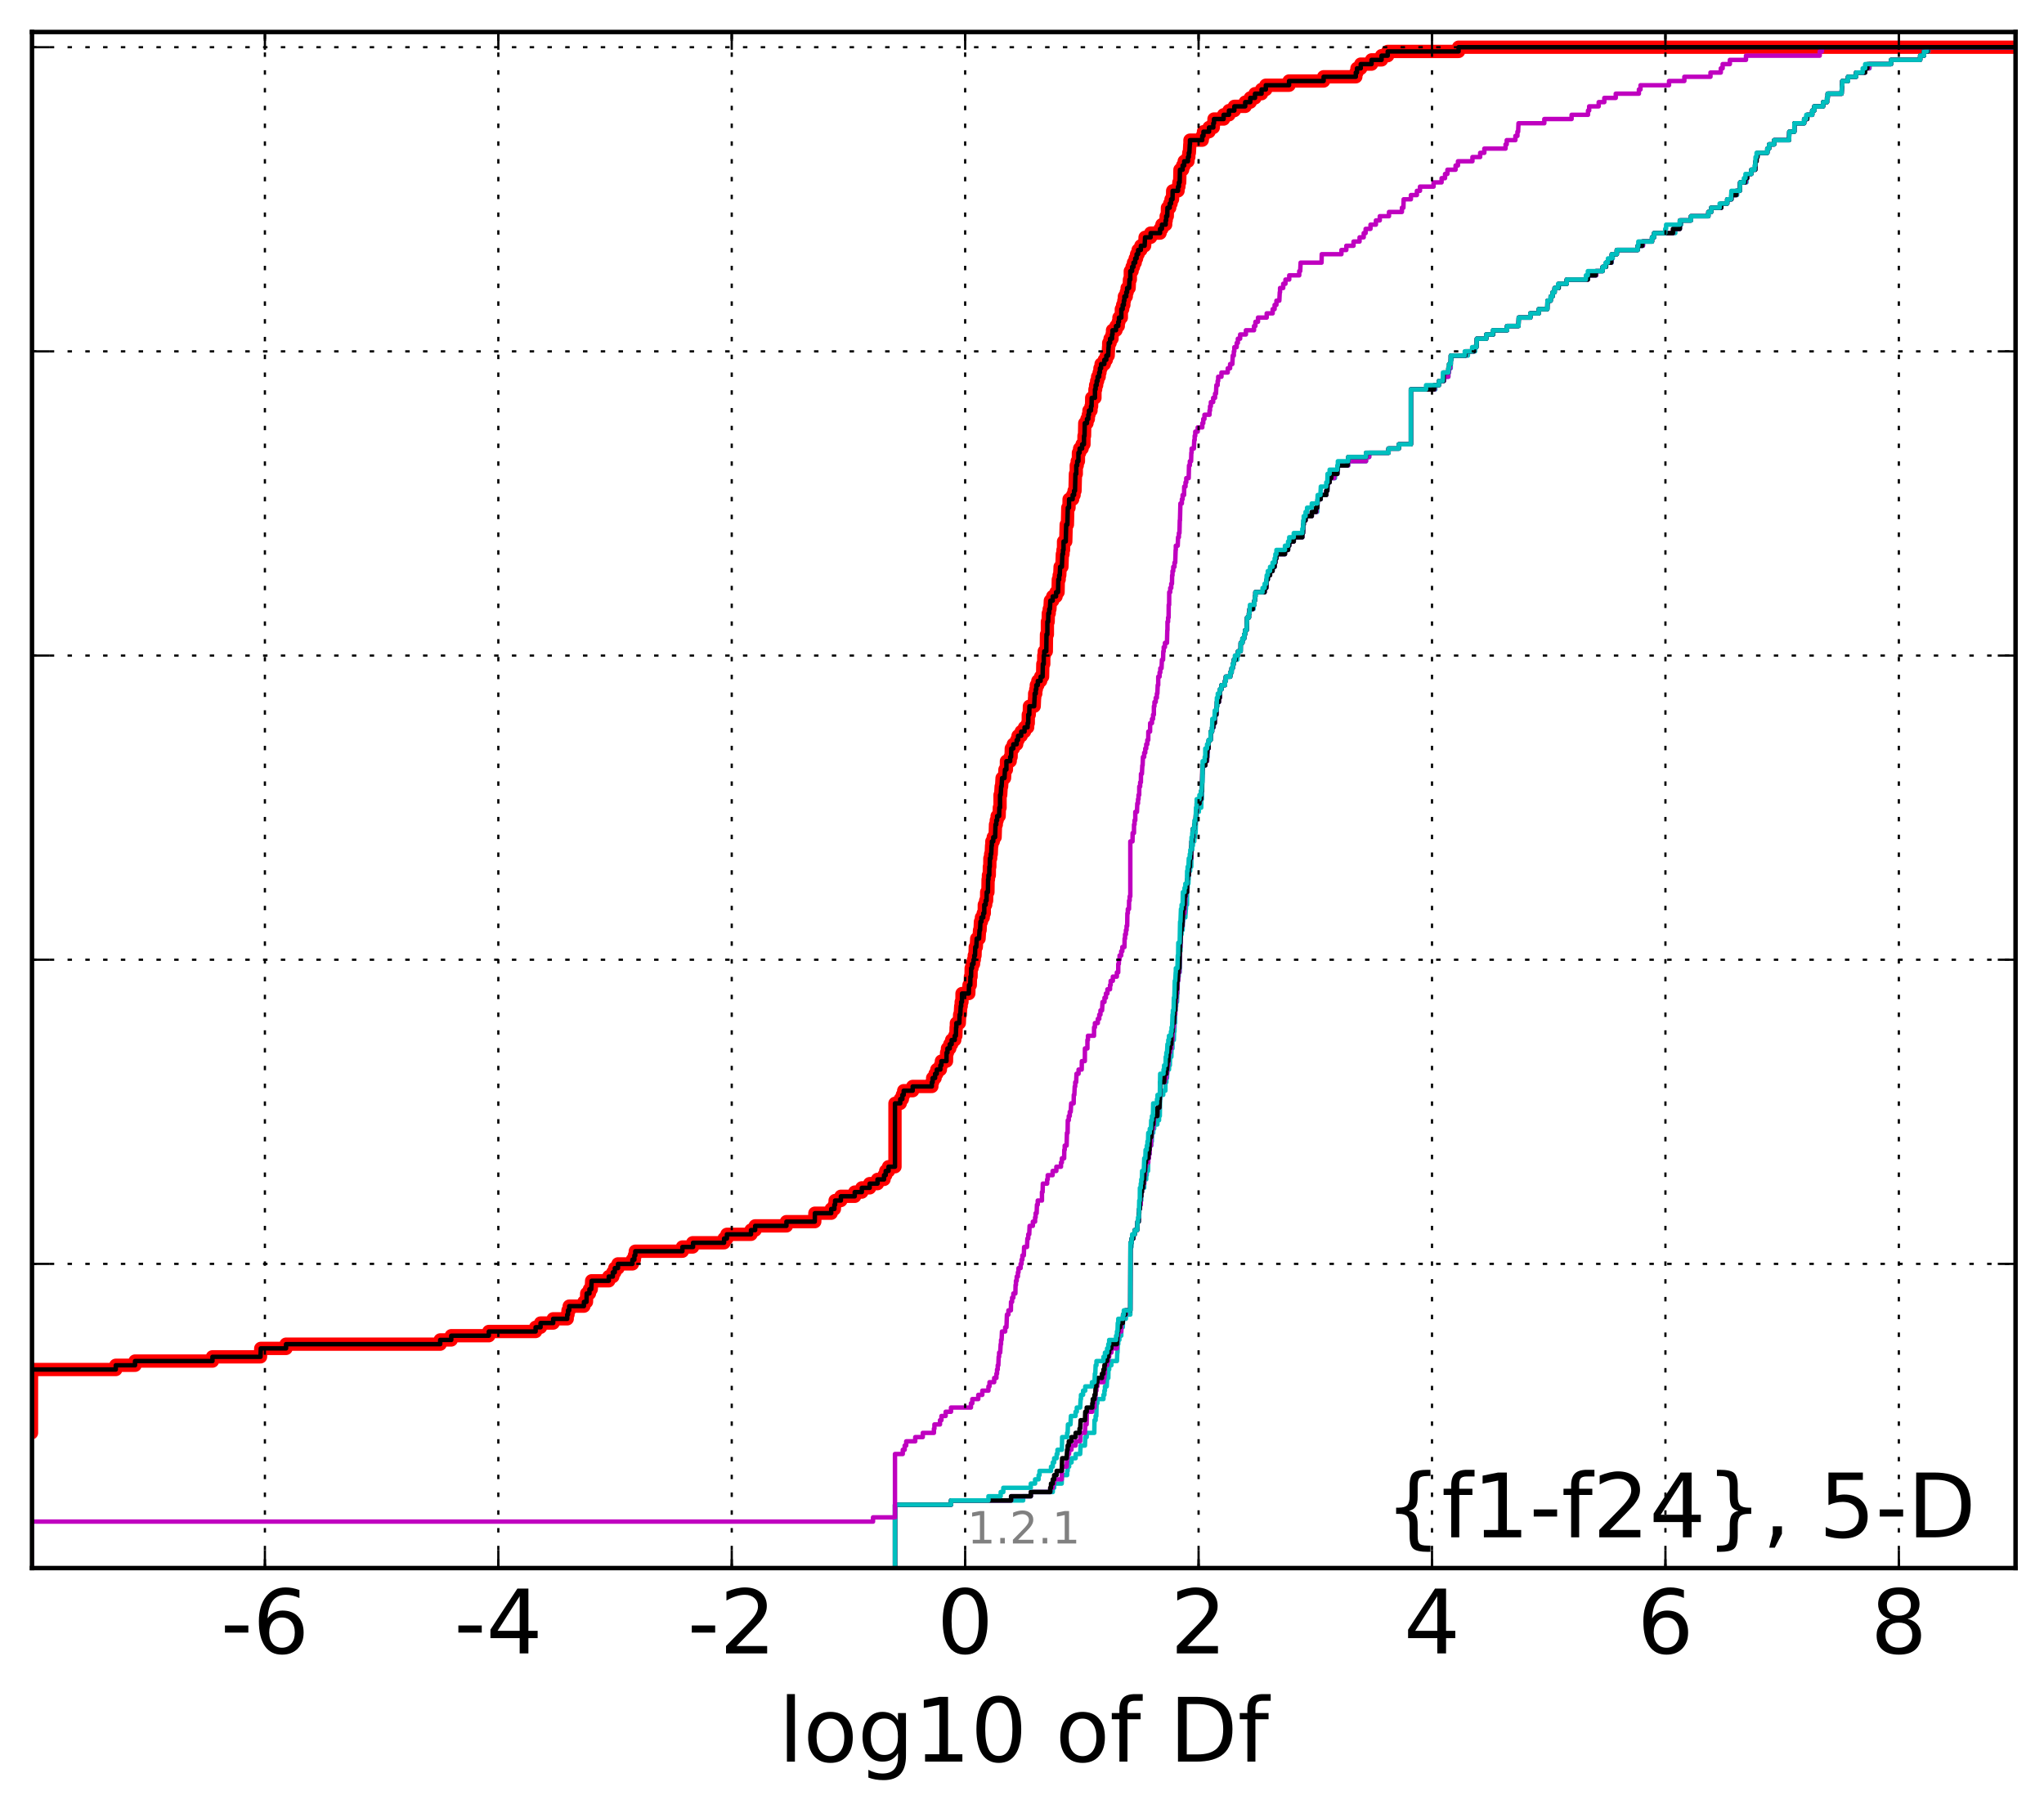 <?xml version="1.0" encoding="utf-8" standalone="no"?>
<!DOCTYPE svg PUBLIC "-//W3C//DTD SVG 1.1//EN"
  "http://www.w3.org/Graphics/SVG/1.1/DTD/svg11.dtd">
<!-- Created with matplotlib (http://matplotlib.org/) -->
<svg height="407pt" version="1.1" viewBox="0 0 460 407" width="460pt" xmlns="http://www.w3.org/2000/svg" xmlns:xlink="http://www.w3.org/1999/xlink">
 <defs>
  <style type="text/css">
*{stroke-linecap:butt;stroke-linejoin:round;stroke-miterlimit:100000;}
  </style>
 </defs>
 <g id="figure_1">
  <g id="patch_1">
   <path d="M 0 407.712 
L 460.8 407.712 
L 460.8 0 
L 0 0 
z
" style="fill:#ffffff;"/>
  </g>
  <g id="axes_1">
   <g id="patch_2">
    <path d="M 7.2 352.8 
L 453.6 352.8 
L 453.6 7.2 
L 7.2 7.2 
z
" style="fill:#ffffff;"/>
   </g>
   <g id="line2d_1">
    <path clip-path="url(#p78653cb356)" d="M -1 322.384 
L 7.086 322.384 
L 7.086 308.127 
L 26.058 308.127 
L 26.058 307.176 
L 30.39 307.176 
L 30.39 306.226 
L 47.812 306.226 
L 47.812 305.275 
L 58.626 305.275 
L 58.686 303.374 
L 64.375 303.374 
L 64.375 302.424 
L 99.066 302.424 
L 99.066 301.473 
L 101.557 301.473 
L 101.557 300.523 
L 110.009 300.523 
L 110.009 299.572 
L 120.539 299.572 
L 120.539 298.622 
L 121.652 298.622 
L 121.652 297.671 
L 124.492 297.671 
L 124.492 296.721 
L 127.652 296.721 
L 127.652 295.77 
L 127.831 295.77 
L 127.831 294.82 
L 128.104 294.82 
L 128.104 293.869 
L 131.409 293.869 
L 131.409 292.919 
L 131.986 292.919 
L 132.036 291.018 
L 132.656 291.018 
L 132.656 290.067 
L 133.058 290.067 
L 133.153 288.166 
L 137.002 288.166 
L 137.002 287.216 
L 137.913 287.216 
L 137.913 286.265 
L 138.357 286.265 
L 138.357 285.315 
L 139.079 285.315 
L 139.079 284.364 
L 142.32 284.364 
L 142.32 283.414 
L 142.769 283.414 
L 142.769 282.463 
L 142.973 282.463 
L 142.973 281.513 
L 153.573 281.513 
L 153.573 280.562 
L 155.889 280.562 
L 155.889 279.612 
L 162.953 279.612 
L 162.953 278.661 
L 163.589 278.661 
L 163.589 277.711 
L 169.012 277.711 
L 169.012 276.76 
L 169.949 276.76 
L 169.949 275.81 
L 176.986 275.81 
L 176.986 274.859 
L 183.363 274.859 
L 183.392 272.958 
L 187.063 272.958 
L 187.063 272.008 
L 187.778 272.008 
L 187.778 271.057 
L 187.941 271.057 
L 187.941 270.107 
L 189.24 270.107 
L 189.24 269.156 
L 192.361 269.156 
L 192.361 268.206 
L 193.955 268.206 
L 193.955 267.255 
L 195.719 267.255 
L 195.719 266.305 
L 197.486 266.305 
L 197.486 265.354 
L 198.954 265.354 
L 198.954 264.404 
L 199.329 264.404 
L 199.329 263.453 
L 199.965 263.453 
L 199.965 262.503 
L 201.414 262.503 
L 201.414 248.246 
L 202.599 248.246 
L 202.599 247.295 
L 203.076 247.295 
L 203.076 246.345 
L 203.38 246.345 
L 203.38 245.394 
L 205.4 245.394 
L 205.4 244.444 
L 209.712 244.444 
L 209.712 243.493 
L 209.893 243.493 
L 209.893 242.543 
L 210.442 242.543 
L 210.442 241.592 
L 210.829 241.592 
L 210.829 240.642 
L 211.629 240.642 
L 211.629 239.691 
L 211.862 239.691 
L 211.862 238.741 
L 213.009 238.741 
L 213.027 236.84 
L 213.225 236.84 
L 213.225 235.889 
L 213.746 235.889 
L 213.746 234.939 
L 214.169 234.939 
L 214.169 233.988 
L 214.862 233.988 
L 214.862 233.038 
L 215.114 233.038 
L 215.177 231.137 
L 215.232 231.137 
L 215.232 230.186 
L 215.893 230.186 
L 215.967 228.285 
L 216.11 228.285 
L 216.211 226.384 
L 216.315 226.384 
L 216.315 225.434 
L 216.492 225.434 
L 216.503 223.533 
L 218.024 223.533 
L 218.073 221.632 
L 218.357 221.632 
L 218.395 219.731 
L 218.534 219.731 
L 218.56 217.83 
L 218.757 217.83 
L 218.757 216.879 
L 219.092 216.879 
L 219.092 215.929 
L 219.258 215.929 
L 219.258 214.978 
L 219.427 214.978 
L 219.485 213.077 
L 219.714 213.077 
L 219.811 211.176 
L 220.339 211.176 
L 220.448 209.275 
L 220.566 209.275 
L 220.65 207.374 
L 220.874 207.374 
L 220.874 206.424 
L 221.281 206.424 
L 221.281 205.473 
L 221.508 205.473 
L 221.516 203.572 
L 221.826 203.572 
L 221.826 202.622 
L 222.033 202.622 
L 222.055 200.721 
L 222.332 200.721 
L 222.37 197.869 
L 222.448 197.869 
L 222.448 196.919 
L 222.64 196.919 
L 222.656 195.018 
L 222.754 195.018 
L 222.774 193.117 
L 222.946 193.117 
L 222.946 192.166 
L 223.075 192.166 
L 223.154 190.265 
L 223.217 190.265 
L 223.217 189.315 
L 223.537 189.315 
L 223.537 188.364 
L 223.946 188.364 
L 224.038 185.513 
L 224.215 185.513 
L 224.215 184.562 
L 224.407 184.562 
L 224.407 183.612 
L 224.858 183.612 
L 224.901 181.711 
L 225.06 181.711 
L 225.06 178.859 
L 225.202 178.859 
L 225.31 176.958 
L 225.409 176.958 
L 225.518 175.057 
L 226.066 175.057 
L 226.163 173.156 
L 226.49 173.156 
L 226.496 171.255 
L 227.342 171.255 
L 227.342 170.305 
L 227.543 170.305 
L 227.593 168.404 
L 228.047 168.404 
L 228.047 167.453 
L 228.801 167.453 
L 228.801 166.503 
L 229.111 166.503 
L 229.111 165.552 
L 229.822 165.552 
L 229.822 164.602 
L 230.575 164.602 
L 230.575 163.651 
L 231.269 163.651 
L 231.269 162.701 
L 231.41 162.701 
L 231.419 160.8 
L 231.635 160.8 
L 231.674 158.899 
L 232.741 158.899 
L 232.827 156.998 
L 232.852 156.998 
L 232.852 156.048 
L 233.098 156.048 
L 233.098 155.097 
L 233.223 155.097 
L 233.223 154.147 
L 233.562 154.147 
L 233.562 153.196 
L 234.191 153.196 
L 234.191 152.246 
L 234.634 152.246 
L 234.689 149.394 
L 234.897 149.394 
L 234.897 147.493 
L 235.009 147.493 
L 235.009 146.543 
L 235.47 146.543 
L 235.513 142.741 
L 235.712 142.741 
L 235.715 139.889 
L 235.89 139.889 
L 235.924 137.988 
L 236.125 137.988 
L 236.125 137.038 
L 236.284 137.038 
L 236.385 135.137 
L 236.916 135.137 
L 236.916 134.186 
L 237.666 134.186 
L 237.666 133.236 
L 238.114 133.236 
L 238.174 130.384 
L 238.366 130.384 
L 238.366 129.434 
L 238.5 129.434 
L 238.58 127.533 
L 238.977 127.533 
L 239.08 124.681 
L 239.226 124.681 
L 239.226 123.731 
L 239.35 123.731 
L 239.35 121.83 
L 239.846 121.83 
L 239.95 118.028 
L 240.217 118.028 
L 240.308 114.226 
L 240.578 114.226 
L 240.599 112.325 
L 241.397 112.325 
L 241.397 111.374 
L 241.719 111.374 
L 241.719 110.424 
L 241.929 110.424 
L 242.025 106.622 
L 242.216 106.622 
L 242.216 104.721 
L 242.427 104.721 
L 242.427 103.77 
L 242.695 103.77 
L 242.701 101.869 
L 242.971 101.869 
L 242.971 100.919 
L 243.528 100.919 
L 243.528 99.968 
L 243.942 99.968 
L 243.955 98.067 
L 244.072 98.067 
L 244.128 95.216 
L 244.621 95.216 
L 244.621 94.265 
L 244.926 94.265 
L 244.926 93.315 
L 245.073 93.315 
L 245.073 92.364 
L 245.526 92.364 
L 245.526 91.414 
L 245.66 91.414 
L 245.689 89.513 
L 246.414 89.513 
L 246.419 87.612 
L 246.569 87.612 
L 246.569 86.661 
L 246.799 86.661 
L 246.799 85.711 
L 247.023 85.711 
L 247.023 84.76 
L 247.369 84.76 
L 247.369 83.81 
L 247.544 83.81 
L 247.544 82.859 
L 247.798 82.859 
L 247.798 81.909 
L 248.529 81.909 
L 248.529 80.958 
L 248.979 80.958 
L 248.979 80.008 
L 249.392 80.008 
L 249.478 78.107 
L 249.512 78.107 
L 249.512 77.156 
L 249.823 77.156 
L 249.823 76.206 
L 250.26 76.206 
L 250.26 75.255 
L 250.372 75.255 
L 250.372 74.305 
L 251.155 74.305 
L 251.155 73.354 
L 251.666 73.354 
L 251.666 72.404 
L 251.82 72.404 
L 251.82 71.453 
L 252.355 71.453 
L 252.355 69.552 
L 252.656 69.552 
L 252.656 68.602 
L 252.919 68.602 
L 252.919 67.651 
L 253.044 67.651 
L 253.044 66.701 
L 253.462 66.701 
L 253.462 65.75 
L 253.66 65.75 
L 253.66 64.8 
L 254.108 64.8 
L 254.185 62.899 
L 254.375 62.899 
L 254.375 60.998 
L 254.778 60.998 
L 254.778 60.048 
L 255.09 60.048 
L 255.09 59.097 
L 255.478 59.097 
L 255.478 58.147 
L 255.786 58.147 
L 255.786 57.196 
L 256.132 57.196 
L 256.132 56.246 
L 256.749 56.246 
L 256.749 55.295 
L 257.596 55.295 
L 257.701 53.394 
L 258.951 53.394 
L 258.951 52.444 
L 261.071 52.444 
L 261.071 51.493 
L 261.488 51.493 
L 261.488 50.543 
L 262.33 50.543 
L 262.33 49.592 
L 262.447 49.592 
L 262.447 48.642 
L 262.693 48.642 
L 262.736 46.741 
L 263.247 46.741 
L 263.247 45.79 
L 263.544 45.79 
L 263.544 44.84 
L 263.872 44.84 
L 263.91 42.939 
L 265.115 42.939 
L 265.115 41.988 
L 265.307 41.988 
L 265.307 41.038 
L 265.485 41.038 
L 265.551 38.186 
L 266.146 38.186 
L 266.146 37.236 
L 266.506 37.236 
L 266.506 36.285 
L 267.353 36.285 
L 267.353 35.335 
L 267.537 35.335 
L 267.537 34.384 
L 267.664 34.384 
L 267.767 32.483 
L 267.803 32.483 
L 267.803 31.533 
L 270.562 31.533 
L 270.562 30.582 
L 270.84 30.582 
L 270.84 29.632 
L 272.093 29.632 
L 272.093 28.681 
L 273.052 28.681 
L 273.052 27.731 
L 273.21 27.731 
L 273.21 26.78 
L 275.375 26.78 
L 275.375 25.83 
L 276.575 25.83 
L 276.575 24.879 
L 277.786 24.879 
L 277.786 23.929 
L 280.235 23.929 
L 280.235 22.978 
L 281.378 22.978 
L 281.378 22.028 
L 282.437 22.028 
L 282.437 21.077 
L 283.914 21.077 
L 283.914 20.127 
L 284.875 20.127 
L 284.875 19.176 
L 290.099 19.176 
L 290.099 18.226 
L 297.879 18.226 
L 297.879 17.275 
L 305.122 17.275 
L 305.122 16.325 
L 305.388 16.325 
L 305.388 15.374 
L 306.236 15.374 
L 306.236 14.424 
L 308.666 14.424 
L 308.666 13.473 
L 310.921 13.473 
L 310.921 12.523 
L 312.306 12.523 
L 312.306 11.572 
L 328.249 11.572 
L 328.249 10.622 
L 328.249 10.622 
L 453.6 10.622 
L 453.6 10.622 
" style="fill:none;stroke:#ff0000;stroke-linecap:square;stroke-width:3.0;"/>
   </g>
   <g id="line2d_2">
    <path clip-path="url(#p78653cb356)" d="M 201.414 352.8 
L 201.414 351.85 
L 201.414 351.85 
L 201.414 351.85 
L 201.414 350.899 
L 201.414 350.899 
L 201.414 350.899 
L 201.414 349.949 
L 201.414 349.949 
L 201.414 349.949 
L 201.414 348.998 
L 201.414 348.998 
L 201.414 348.998 
L 201.414 348.048 
L 201.414 348.048 
L 201.414 348.048 
L 201.414 347.097 
L 201.414 347.097 
L 201.414 347.097 
L 201.414 346.147 
L 201.414 346.147 
L 201.414 346.147 
L 201.414 345.196 
L 201.414 345.196 
L 201.414 345.196 
L 201.414 344.246 
L 201.414 344.246 
L 201.414 344.246 
L 201.414 343.295 
L 201.414 343.295 
L 201.414 343.295 
L 201.414 342.345 
L 201.414 342.345 
L 201.414 342.345 
L 201.414 341.394 
L 201.414 341.394 
L 201.414 341.394 
L 201.414 340.444 
L 201.414 340.444 
L 201.414 340.444 
L 201.414 339.493 
L 201.414 339.493 
L 201.414 339.493 
L 201.414 338.543 
L 214.023 338.543 
L 214.023 337.592 
L 230.261 337.592 
L 230.261 336.642 
L 231.981 336.642 
L 231.981 335.691 
L 236.926 335.691 
L 236.926 334.741 
L 237.243 334.741 
L 237.243 333.79 
L 238.937 333.79 
L 238.977 331.889 
L 240.157 331.889 
L 240.157 330.939 
L 240.276 330.939 
L 240.276 329.988 
L 240.606 329.988 
L 240.606 329.038 
L 241.153 329.038 
L 241.153 328.087 
L 242.069 328.087 
L 242.069 327.137 
L 243.09 327.137 
L 243.198 325.236 
L 244.165 325.236 
L 244.237 323.335 
L 244.564 323.335 
L 244.564 322.384 
L 246.267 322.384 
L 246.313 319.533 
L 246.569 319.533 
L 246.569 318.582 
L 246.725 318.582 
L 246.789 315.731 
L 246.963 315.731 
L 246.963 314.78 
L 248.33 314.78 
L 248.33 313.83 
L 248.545 313.83 
L 248.545 312.879 
L 248.668 312.879 
L 248.668 311.929 
L 249.071 311.929 
L 249.155 310.028 
L 249.426 310.028 
L 249.454 308.127 
L 249.619 308.127 
L 249.619 307.176 
L 250.113 307.176 
L 250.113 306.226 
L 251.365 306.226 
L 251.45 304.325 
L 251.491 304.325 
L 251.547 302.424 
L 251.666 302.424 
L 251.666 301.473 
L 251.915 301.473 
L 251.915 300.523 
L 252.339 300.523 
L 252.355 298.622 
L 252.68 298.622 
L 252.749 296.721 
L 253.373 296.721 
L 253.373 295.77 
L 254.375 295.77 
L 254.416 280.562 
L 254.639 280.562 
L 254.673 278.661 
L 255.074 278.661 
L 255.074 277.711 
L 255.374 277.711 
L 255.374 276.76 
L 255.917 276.76 
L 256.002 274.859 
L 256.306 274.859 
L 256.379 272.008 
L 256.528 272.008 
L 256.528 271.057 
L 256.721 271.057 
L 256.721 270.107 
L 256.84 270.107 
L 256.89 268.206 
L 256.986 268.206 
L 256.986 267.255 
L 257.499 267.255 
L 257.511 265.354 
L 257.953 265.354 
L 257.953 264.404 
L 258.07 264.404 
L 258.07 263.453 
L 258.367 263.453 
L 258.411 260.602 
L 258.554 260.602 
L 258.554 259.651 
L 258.709 259.651 
L 258.757 257.75 
L 259.077 257.75 
L 259.077 256.8 
L 259.226 256.8 
L 259.251 254.899 
L 259.523 254.899 
L 259.523 253.949 
L 259.744 253.949 
L 259.744 252.998 
L 260.458 252.998 
L 260.458 252.048 
L 260.84 252.048 
L 260.84 251.097 
L 261.013 251.097 
L 261.076 247.295 
L 261.128 247.295 
L 261.128 246.345 
L 261.782 246.345 
L 261.782 245.394 
L 262.271 245.394 
L 262.28 243.493 
L 262.483 243.493 
L 262.483 242.543 
L 262.634 242.543 
L 262.736 240.642 
L 263.082 240.642 
L 263.082 239.691 
L 263.271 239.691 
L 263.321 237.79 
L 263.612 237.79 
L 263.656 235.889 
L 263.862 235.889 
L 263.872 233.988 
L 264.172 233.988 
L 264.228 232.087 
L 264.315 232.087 
L 264.325 230.186 
L 264.455 230.186 
L 264.487 227.335 
L 264.577 227.335 
L 264.577 226.384 
L 264.689 226.384 
L 264.689 225.434 
L 264.886 225.434 
L 264.942 223.533 
L 265.003 223.533 
L 265.039 220.681 
L 265.135 220.681 
L 265.135 219.731 
L 265.265 219.731 
L 265.265 218.78 
L 265.485 218.78 
L 265.576 214.028 
L 265.664 214.028 
L 265.772 210.226 
L 265.918 210.226 
L 265.918 209.275 
L 266.146 209.275 
L 266.196 207.374 
L 266.267 207.374 
L 266.267 206.424 
L 266.759 206.424 
L 266.868 204.523 
L 266.905 204.523 
L 266.905 203.572 
L 267.132 203.572 
L 267.172 199.77 
L 267.277 199.77 
L 267.277 198.82 
L 267.446 198.82 
L 267.533 196.919 
L 267.579 196.919 
L 267.579 195.968 
L 267.837 195.968 
L 267.837 195.018 
L 268.09 195.018 
L 268.154 191.216 
L 268.316 191.216 
L 268.316 190.265 
L 268.465 190.265 
L 268.465 189.315 
L 268.767 189.315 
L 268.767 188.364 
L 268.947 188.364 
L 268.947 187.414 
L 269.065 187.414 
L 269.162 184.562 
L 269.31 184.562 
L 269.312 182.661 
L 269.802 182.661 
L 269.802 181.711 
L 270.334 181.711 
L 270.365 179.81 
L 270.505 179.81 
L 270.6 174.107 
L 270.648 174.107 
L 270.657 172.206 
L 271.25 172.206 
L 271.25 171.255 
L 271.648 171.255 
L 271.648 170.305 
L 271.777 170.305 
L 271.831 168.404 
L 271.972 168.404 
L 272.04 166.503 
L 272.448 166.503 
L 272.476 164.602 
L 272.781 164.602 
L 272.781 163.651 
L 273.144 163.651 
L 273.144 162.701 
L 273.382 162.701 
L 273.407 160.8 
L 273.825 160.8 
L 273.857 158.899 
L 273.996 158.899 
L 273.996 157.949 
L 274.327 157.949 
L 274.327 156.998 
L 274.507 156.998 
L 274.557 155.097 
L 274.889 155.097 
L 274.889 154.147 
L 275.682 154.147 
L 275.682 153.196 
L 275.874 153.196 
L 275.874 152.246 
L 276.865 152.246 
L 276.865 151.295 
L 277.176 151.295 
L 277.176 150.345 
L 277.423 150.345 
L 277.423 149.394 
L 277.67 149.394 
L 277.67 148.444 
L 278.455 148.444 
L 278.455 147.493 
L 278.61 147.493 
L 278.61 146.543 
L 279.203 146.543 
L 279.225 144.642 
L 279.608 144.642 
L 279.608 143.691 
L 279.997 143.691 
L 279.997 142.741 
L 280.205 142.741 
L 280.205 141.79 
L 280.557 141.79 
L 280.655 138.939 
L 281.072 138.939 
L 281.072 137.988 
L 281.212 137.988 
L 281.212 137.038 
L 282.112 137.038 
L 282.112 136.087 
L 282.294 136.087 
L 282.294 135.137 
L 282.414 135.137 
L 282.414 134.186 
L 282.529 134.186 
L 282.529 133.236 
L 284.604 133.236 
L 284.604 132.285 
L 284.972 132.285 
L 285.069 130.384 
L 285.315 130.384 
L 285.315 129.434 
L 285.822 129.434 
L 285.822 128.483 
L 286.385 128.483 
L 286.385 127.533 
L 286.849 127.533 
L 286.849 126.582 
L 287.022 126.582 
L 287.022 125.632 
L 287.259 125.632 
L 287.259 124.681 
L 289.177 124.681 
L 289.177 123.731 
L 289.878 123.731 
L 289.878 122.78 
L 290.14 122.78 
L 290.14 121.83 
L 291.159 121.83 
L 291.159 120.879 
L 293.085 120.879 
L 293.085 119.929 
L 293.24 119.929 
L 293.306 118.028 
L 293.4 118.028 
L 293.4 117.077 
L 293.814 117.077 
L 293.814 116.127 
L 295.214 116.127 
L 295.214 115.176 
L 296.448 115.176 
L 296.543 112.325 
L 297.23 112.325 
L 297.23 111.374 
L 298.473 111.374 
L 298.473 110.424 
L 298.71 110.424 
L 298.759 108.523 
L 299.235 108.523 
L 299.235 107.572 
L 300.432 107.572 
L 300.432 106.622 
L 300.971 106.622 
L 300.971 105.671 
L 301.084 105.671 
L 301.084 104.721 
L 303.415 104.721 
L 303.415 103.77 
L 307.42 103.77 
L 307.42 102.82 
L 308.138 102.82 
L 308.138 101.869 
L 312.49 101.869 
L 312.49 100.919 
L 314.8 100.919 
L 314.8 99.968 
L 317.52 99.968 
L 317.52 87.612 
L 323.026 87.612 
L 323.026 86.661 
L 323.837 86.661 
L 323.837 85.711 
L 324.991 85.711 
L 324.991 84.76 
L 325.945 84.76 
L 325.945 83.81 
L 326.099 83.81 
L 326.099 82.859 
L 326.488 82.859 
L 326.5 80.958 
L 326.681 80.958 
L 326.681 80.008 
L 330.359 80.008 
L 330.359 79.057 
L 331.959 79.057 
L 331.959 78.107 
L 332.26 78.107 
L 332.364 76.206 
L 334.487 76.206 
L 334.487 75.255 
L 336.065 75.255 
L 336.065 74.305 
L 339.159 74.305 
L 339.159 73.354 
L 341.732 73.354 
L 341.801 71.453 
L 344.403 71.453 
L 344.403 70.503 
L 346.3 70.503 
L 346.3 69.552 
L 348.22 69.552 
L 348.263 67.651 
L 348.98 67.651 
L 348.98 66.701 
L 349.417 66.701 
L 349.417 65.75 
L 349.869 65.75 
L 349.869 64.8 
L 350.824 64.8 
L 350.824 63.85 
L 352.588 63.85 
L 352.588 62.899 
L 357.341 62.899 
L 357.341 61.949 
L 359.228 61.949 
L 359.228 60.998 
L 360.665 60.998 
L 360.665 60.048 
L 361.441 60.048 
L 361.441 59.097 
L 362.721 59.097 
L 362.721 58.147 
L 362.961 58.147 
L 362.961 57.196 
L 363.861 57.196 
L 363.861 56.246 
L 368.564 56.246 
L 368.564 55.295 
L 369.748 55.295 
L 369.748 54.345 
L 371.785 54.345 
L 371.785 53.394 
L 372.253 53.394 
L 372.253 52.444 
L 377.026 52.444 
L 377.026 51.493 
L 378.043 51.493 
L 378.043 50.543 
L 378.362 50.543 
L 378.362 49.592 
L 380.547 49.592 
L 380.547 48.642 
L 384.465 48.642 
L 384.465 47.691 
L 385.103 47.691 
L 385.103 46.741 
L 387.383 46.741 
L 387.383 45.79 
L 388.707 45.79 
L 388.707 44.84 
L 389.649 44.84 
L 389.649 43.889 
L 390.939 43.889 
L 390.939 42.939 
L 391.537 42.939 
L 391.617 41.038 
L 393.043 41.038 
L 393.043 40.087 
L 393.216 40.087 
L 393.216 39.137 
L 394.136 39.137 
L 394.136 38.186 
L 395.03 38.186 
L 395.082 36.285 
L 395.312 36.285 
L 395.312 35.335 
L 395.512 35.335 
L 395.512 34.384 
L 397.737 34.384 
L 397.737 33.434 
L 398.14 33.434 
L 398.14 32.483 
L 399.274 32.483 
L 399.274 31.533 
L 402.628 31.533 
L 402.681 29.632 
L 403.816 29.632 
L 403.831 27.731 
L 406.019 27.731 
L 406.019 26.78 
L 406.729 26.78 
L 406.729 25.83 
L 407.838 25.83 
L 407.838 24.879 
L 408.304 24.879 
L 408.304 23.929 
L 410.289 23.929 
L 410.289 22.978 
L 411.17 22.978 
L 411.17 22.028 
L 411.322 22.028 
L 411.322 21.077 
L 414.445 21.077 
L 414.545 19.176 
L 414.604 19.176 
L 414.604 18.226 
L 415.888 18.226 
L 415.888 17.275 
L 417.701 17.275 
L 417.701 16.325 
L 419.752 16.325 
L 419.752 15.374 
L 420.744 15.374 
L 420.744 14.424 
L 425.574 14.424 
L 425.574 13.473 
L 432.131 13.473 
L 432.131 12.523 
L 432.989 12.523 
L 432.989 11.572 
L 433.99 11.572 
L 433.99 10.622 
L 433.99 10.622 
L 453.6 10.622 
L 453.6 10.622 
" style="fill:none;stroke:#00bfbf;stroke-linecap:square;"/>
   </g>
   <g id="line2d_3">
    <path clip-path="url(#p78653cb356)" d="M 201.414 352.8 
L 201.414 351.85 
L 201.414 351.85 
L 201.414 351.85 
L 201.414 350.899 
L 201.414 350.899 
L 201.414 350.899 
L 201.414 349.949 
L 201.414 349.949 
L 201.414 349.949 
L 201.414 348.998 
L 201.414 348.998 
L 201.414 348.998 
L 201.414 348.048 
L 201.414 348.048 
L 201.414 348.048 
L 201.414 347.097 
L 201.414 347.097 
L 201.414 347.097 
L 201.414 346.147 
L 201.414 346.147 
L 201.414 346.147 
L 201.414 345.196 
L 201.414 345.196 
L 201.414 345.196 
L 201.414 344.246 
L 201.414 344.246 
L 201.414 344.246 
L 201.414 343.295 
L 201.414 343.295 
L 201.414 343.295 
L 201.414 342.345 
L 201.414 342.345 
L 201.414 342.345 
L 201.414 341.394 
L 201.414 341.394 
L 201.414 341.394 
L 201.414 340.444 
L 201.414 340.444 
L 201.414 340.444 
L 201.414 339.493 
L 201.414 339.493 
L 201.414 339.493 
L 201.414 338.543 
L 214.023 338.543 
L 214.023 337.592 
L 227.541 337.592 
L 227.541 336.642 
L 231.981 336.642 
L 231.981 335.691 
L 236.358 335.691 
L 236.358 334.741 
L 236.926 334.741 
L 236.926 333.79 
L 237.243 333.79 
L 237.243 332.84 
L 238.937 332.84 
L 239.034 329.988 
L 240.048 329.988 
L 240.157 328.087 
L 240.276 328.087 
L 240.276 327.137 
L 240.597 327.137 
L 240.597 326.186 
L 241.126 326.186 
L 241.126 325.236 
L 242.069 325.236 
L 242.069 324.285 
L 243.09 324.285 
L 243.198 322.384 
L 244.165 322.384 
L 244.237 320.483 
L 244.543 320.483 
L 244.608 317.632 
L 245.818 317.632 
L 245.818 316.681 
L 246.311 316.681 
L 246.313 314.78 
L 246.509 314.78 
L 246.569 312.879 
L 246.756 312.879 
L 246.756 311.929 
L 246.963 311.929 
L 246.963 310.978 
L 248.33 310.978 
L 248.33 310.028 
L 248.545 310.028 
L 248.545 309.077 
L 248.668 309.077 
L 248.676 307.176 
L 249.155 307.176 
L 249.155 306.226 
L 249.426 306.226 
L 249.426 305.275 
L 249.619 305.275 
L 249.619 304.325 
L 250.113 304.325 
L 250.113 303.374 
L 251.365 303.374 
L 251.45 301.473 
L 251.491 301.473 
L 251.491 300.523 
L 251.666 300.523 
L 251.666 299.572 
L 252.339 299.572 
L 252.355 297.671 
L 252.68 297.671 
L 252.749 295.77 
L 253.367 295.77 
L 253.367 294.82 
L 254.375 294.82 
L 254.416 279.612 
L 254.673 279.612 
L 254.673 278.661 
L 255.047 278.661 
L 255.047 277.711 
L 255.374 277.711 
L 255.374 276.76 
L 255.917 276.76 
L 256.002 274.859 
L 256.253 274.859 
L 256.306 272.958 
L 256.379 272.958 
L 256.379 272.008 
L 256.528 272.008 
L 256.528 271.057 
L 256.716 271.057 
L 256.719 269.156 
L 256.84 269.156 
L 256.84 268.206 
L 256.986 268.206 
L 256.986 267.255 
L 257.221 267.255 
L 257.221 266.305 
L 257.499 266.305 
L 257.511 264.404 
L 257.689 264.404 
L 257.748 262.503 
L 257.904 262.503 
L 257.904 261.552 
L 258.411 261.552 
L 258.411 260.602 
L 258.554 260.602 
L 258.554 259.651 
L 258.709 259.651 
L 258.757 257.75 
L 259.026 257.75 
L 259.077 255.85 
L 259.17 255.85 
L 259.251 253.949 
L 259.523 253.949 
L 259.523 252.998 
L 259.667 252.998 
L 259.741 251.097 
L 260.458 251.097 
L 260.499 249.196 
L 260.932 249.196 
L 261.031 246.345 
L 261.062 246.345 
L 261.109 243.493 
L 262.144 243.493 
L 262.144 242.543 
L 262.483 242.543 
L 262.483 241.592 
L 262.634 241.592 
L 262.736 239.691 
L 262.903 239.691 
L 263.006 237.79 
L 263.082 237.79 
L 263.082 236.84 
L 263.321 236.84 
L 263.321 235.889 
L 263.612 235.889 
L 263.656 233.988 
L 263.862 233.988 
L 263.872 232.087 
L 263.974 232.087 
L 263.974 231.137 
L 264.172 231.137 
L 264.261 229.236 
L 264.315 229.236 
L 264.315 228.285 
L 264.484 228.285 
L 264.566 225.434 
L 264.689 225.434 
L 264.78 223.533 
L 264.886 223.533 
L 264.886 222.582 
L 265.002 222.582 
L 265.034 220.681 
L 265.135 220.681 
L 265.237 218.78 
L 265.418 218.78 
L 265.507 214.978 
L 265.551 214.978 
L 265.576 213.077 
L 265.664 213.077 
L 265.772 209.275 
L 265.918 209.275 
L 265.918 208.325 
L 266.146 208.325 
L 266.223 205.473 
L 266.573 205.473 
L 266.656 203.572 
L 266.741 203.572 
L 266.759 201.671 
L 266.871 201.671 
L 266.871 200.721 
L 267.153 200.721 
L 267.168 197.869 
L 267.277 197.869 
L 267.277 196.919 
L 267.533 196.919 
L 267.579 195.018 
L 267.777 195.018 
L 267.824 193.117 
L 268.085 193.117 
L 268.154 189.315 
L 268.316 189.315 
L 268.316 188.364 
L 268.453 188.364 
L 268.465 186.463 
L 268.767 186.463 
L 268.767 185.513 
L 268.928 185.513 
L 268.928 184.562 
L 269.067 184.562 
L 269.162 182.661 
L 269.31 182.661 
L 269.312 180.76 
L 269.945 180.76 
L 269.945 179.81 
L 270.334 179.81 
L 270.4 177.909 
L 270.512 177.909 
L 270.6 173.156 
L 270.648 173.156 
L 270.648 172.206 
L 271.25 172.206 
L 271.25 171.255 
L 271.648 171.255 
L 271.715 169.354 
L 271.763 169.354 
L 271.763 168.404 
L 271.972 168.404 
L 272.04 166.503 
L 272.448 166.503 
L 272.476 164.602 
L 272.781 164.602 
L 272.781 163.651 
L 273.087 163.651 
L 273.087 162.701 
L 273.382 162.701 
L 273.407 160.8 
L 273.753 160.8 
L 273.857 157.949 
L 274.327 157.949 
L 274.327 156.998 
L 274.507 156.998 
L 274.557 155.097 
L 274.889 155.097 
L 274.889 154.147 
L 275.682 154.147 
L 275.682 153.196 
L 275.874 153.196 
L 275.874 152.246 
L 276.865 152.246 
L 276.865 151.295 
L 277.176 151.295 
L 277.176 150.345 
L 277.423 150.345 
L 277.423 149.394 
L 277.67 149.394 
L 277.67 148.444 
L 278.086 148.444 
L 278.086 147.493 
L 278.61 147.493 
L 278.61 146.543 
L 279.203 146.543 
L 279.225 144.642 
L 279.608 144.642 
L 279.608 143.691 
L 279.997 143.691 
L 279.997 142.741 
L 280.205 142.741 
L 280.205 141.79 
L 280.557 141.79 
L 280.655 138.939 
L 281.072 138.939 
L 281.072 137.988 
L 281.212 137.988 
L 281.212 137.038 
L 281.958 137.038 
L 281.958 136.087 
L 282.294 136.087 
L 282.294 135.137 
L 282.414 135.137 
L 282.414 134.186 
L 282.529 134.186 
L 282.529 133.236 
L 284.604 133.236 
L 284.604 132.285 
L 284.972 132.285 
L 285.069 130.384 
L 285.315 130.384 
L 285.315 129.434 
L 285.822 129.434 
L 285.822 128.483 
L 286.385 128.483 
L 286.385 127.533 
L 286.849 127.533 
L 286.849 126.582 
L 287.022 126.582 
L 287.022 125.632 
L 287.259 125.632 
L 287.259 124.681 
L 289.177 124.681 
L 289.177 123.731 
L 289.878 123.731 
L 289.878 122.78 
L 290.14 122.78 
L 290.14 121.83 
L 291.159 121.83 
L 291.159 120.879 
L 293.085 120.879 
L 293.085 119.929 
L 293.24 119.929 
L 293.306 118.028 
L 293.4 118.028 
L 293.4 117.077 
L 293.814 117.077 
L 293.814 116.127 
L 295.214 116.127 
L 295.214 115.176 
L 296.29 115.176 
L 296.29 114.226 
L 296.448 114.226 
L 296.543 112.325 
L 297.212 112.325 
L 297.212 111.374 
L 298.473 111.374 
L 298.473 110.424 
L 298.71 110.424 
L 298.759 108.523 
L 299.235 108.523 
L 299.235 107.572 
L 300.276 107.572 
L 300.276 106.622 
L 300.971 106.622 
L 300.971 105.671 
L 301.084 105.671 
L 301.084 104.721 
L 303.415 104.721 
L 303.415 103.77 
L 307.42 103.77 
L 307.42 102.82 
L 308.138 102.82 
L 308.138 101.869 
L 312.49 101.869 
L 312.49 100.919 
L 314.8 100.919 
L 314.8 99.968 
L 317.52 99.968 
L 317.52 87.612 
L 322.871 87.612 
L 322.871 86.661 
L 323.837 86.661 
L 323.837 85.711 
L 324.953 85.711 
L 324.953 84.76 
L 325.945 84.76 
L 325.945 83.81 
L 326.099 83.81 
L 326.099 82.859 
L 326.361 82.859 
L 326.361 81.909 
L 326.488 81.909 
L 326.5 80.008 
L 329.811 80.008 
L 329.811 79.057 
L 331.676 79.057 
L 331.676 78.107 
L 332.26 78.107 
L 332.364 76.206 
L 334.487 76.206 
L 334.487 75.255 
L 336.036 75.255 
L 336.036 74.305 
L 339.159 74.305 
L 339.159 73.354 
L 341.732 73.354 
L 341.801 71.453 
L 344.403 71.453 
L 344.403 70.503 
L 346.3 70.503 
L 346.3 69.552 
L 348.22 69.552 
L 348.263 67.651 
L 348.98 67.651 
L 348.98 66.701 
L 349.417 66.701 
L 349.417 65.75 
L 349.869 65.75 
L 349.869 64.8 
L 350.749 64.8 
L 350.749 63.85 
L 352.588 63.85 
L 352.588 62.899 
L 357.341 62.899 
L 357.341 61.949 
L 359.228 61.949 
L 359.228 60.998 
L 360.665 60.998 
L 360.665 60.048 
L 361.441 60.048 
L 361.441 59.097 
L 362.621 59.097 
L 362.721 57.196 
L 363.861 57.196 
L 363.861 56.246 
L 368.564 56.246 
L 368.564 55.295 
L 369.748 55.295 
L 369.748 54.345 
L 371.785 54.345 
L 371.785 53.394 
L 372.253 53.394 
L 372.253 52.444 
L 376.536 52.444 
L 376.536 51.493 
L 378.043 51.493 
L 378.051 49.592 
L 380.547 49.592 
L 380.547 48.642 
L 384.465 48.642 
L 384.465 47.691 
L 385.103 47.691 
L 385.103 46.741 
L 387.366 46.741 
L 387.366 45.79 
L 388.707 45.79 
L 388.707 44.84 
L 389.649 44.84 
L 389.649 43.889 
L 390.736 43.889 
L 390.736 42.939 
L 391.537 42.939 
L 391.617 41.038 
L 392.854 41.038 
L 392.854 40.087 
L 393.216 40.087 
L 393.216 39.137 
L 394.136 39.137 
L 394.136 38.186 
L 395.03 38.186 
L 395.082 36.285 
L 395.312 36.285 
L 395.312 35.335 
L 395.512 35.335 
L 395.512 34.384 
L 397.737 34.384 
L 397.737 33.434 
L 398.14 33.434 
L 398.14 32.483 
L 399.274 32.483 
L 399.274 31.533 
L 402.628 31.533 
L 402.681 29.632 
L 403.816 29.632 
L 403.831 27.731 
L 406.019 27.731 
L 406.019 26.78 
L 406.702 26.78 
L 406.702 25.83 
L 407.838 25.83 
L 407.838 24.879 
L 408.304 24.879 
L 408.304 23.929 
L 410.289 23.929 
L 410.289 22.978 
L 411.17 22.978 
L 411.17 22.028 
L 411.322 22.028 
L 411.322 21.077 
L 414.445 21.077 
L 414.545 19.176 
L 414.604 19.176 
L 414.604 18.226 
L 415.888 18.226 
L 415.888 17.275 
L 417.701 17.275 
L 417.701 16.325 
L 419.752 16.325 
L 419.752 15.374 
L 420.655 15.374 
L 420.655 14.424 
L 425.574 14.424 
L 425.574 13.473 
L 432.131 13.473 
L 432.131 12.523 
L 432.989 12.523 
L 432.989 11.572 
L 433.824 11.572 
L 433.824 10.622 
L 433.824 10.622 
L 453.6 10.622 
L 453.6 10.622 
" style="fill:none;stroke:#bf00bf;stroke-linecap:square;"/>
   </g>
   <g id="line2d_4">
    <path clip-path="url(#p78653cb356)" d="M 201.414 352.8 
L 201.414 351.85 
L 201.414 351.85 
L 201.414 351.85 
L 201.414 350.899 
L 201.414 350.899 
L 201.414 350.899 
L 201.414 349.949 
L 201.414 349.949 
L 201.414 349.949 
L 201.414 348.998 
L 201.414 348.998 
L 201.414 348.998 
L 201.414 348.048 
L 201.414 348.048 
L 201.414 348.048 
L 201.414 347.097 
L 201.414 347.097 
L 201.414 347.097 
L 201.414 346.147 
L 201.414 346.147 
L 201.414 346.147 
L 201.414 345.196 
L 201.414 345.196 
L 201.414 345.196 
L 201.414 344.246 
L 201.414 344.246 
L 201.414 344.246 
L 201.414 343.295 
L 201.414 343.295 
L 201.414 343.295 
L 201.414 342.345 
L 201.414 342.345 
L 201.414 342.345 
L 201.414 341.394 
L 201.414 341.394 
L 201.414 341.394 
L 201.414 340.444 
L 201.414 340.444 
L 201.414 340.444 
L 201.414 339.493 
L 201.414 339.493 
L 201.414 339.493 
L 201.414 338.543 
L 214.023 338.543 
L 214.023 337.592 
L 227.541 337.592 
L 227.541 336.642 
L 231.981 336.642 
L 231.981 335.691 
L 236.358 335.691 
L 236.358 334.741 
L 236.529 334.741 
L 236.529 333.79 
L 236.926 333.79 
L 236.926 332.84 
L 237.243 332.84 
L 237.243 331.889 
L 237.799 331.889 
L 237.799 330.939 
L 238.937 330.939 
L 239.034 328.087 
L 240.048 328.087 
L 240.157 326.186 
L 240.276 326.186 
L 240.276 325.236 
L 240.533 325.236 
L 240.533 324.285 
L 241.126 324.285 
L 241.126 323.335 
L 242.069 323.335 
L 242.069 322.384 
L 242.942 322.384 
L 242.942 321.434 
L 243.09 321.434 
L 243.198 319.533 
L 244.165 319.533 
L 244.237 317.632 
L 244.564 317.632 
L 244.564 316.681 
L 245.818 316.681 
L 245.818 315.731 
L 245.931 315.731 
L 245.931 314.78 
L 246.313 314.78 
L 246.313 313.83 
L 246.509 313.83 
L 246.569 311.929 
L 246.756 311.929 
L 246.756 310.978 
L 246.963 310.978 
L 246.963 310.028 
L 247.994 310.028 
L 247.994 309.077 
L 248.33 309.077 
L 248.33 308.127 
L 248.545 308.127 
L 248.545 307.176 
L 248.668 307.176 
L 248.668 306.226 
L 249.155 306.226 
L 249.155 305.275 
L 249.426 305.275 
L 249.426 304.325 
L 249.619 304.325 
L 249.619 303.374 
L 250.088 303.374 
L 250.088 302.424 
L 251.365 302.424 
L 251.45 300.523 
L 251.491 300.523 
L 251.491 299.572 
L 251.666 299.572 
L 251.666 298.622 
L 252.082 298.622 
L 252.082 297.671 
L 252.68 297.671 
L 252.749 295.77 
L 253.259 295.77 
L 253.259 294.82 
L 254.375 294.82 
L 254.416 279.612 
L 254.673 279.612 
L 254.673 278.661 
L 255.027 278.661 
L 255.027 277.711 
L 255.374 277.711 
L 255.374 276.76 
L 255.917 276.76 
L 256.002 274.859 
L 256.253 274.859 
L 256.306 272.958 
L 256.379 272.958 
L 256.379 272.008 
L 256.528 272.008 
L 256.565 270.107 
L 256.657 270.107 
L 256.657 269.156 
L 256.84 269.156 
L 256.84 268.206 
L 256.986 268.206 
L 256.986 267.255 
L 257.221 267.255 
L 257.221 266.305 
L 257.37 266.305 
L 257.37 265.354 
L 257.499 265.354 
L 257.511 263.453 
L 257.689 263.453 
L 257.753 261.552 
L 257.919 261.552 
L 257.919 260.602 
L 258.411 260.602 
L 258.411 259.651 
L 258.554 259.651 
L 258.554 258.701 
L 258.69 258.701 
L 258.757 255.85 
L 259.077 255.85 
L 259.153 253.949 
L 259.251 253.949 
L 259.251 252.998 
L 259.523 252.998 
L 259.615 251.097 
L 260.458 251.097 
L 260.499 249.196 
L 260.932 249.196 
L 261.031 246.345 
L 261.062 246.345 
L 261.109 243.493 
L 261.983 243.493 
L 262.076 241.592 
L 262.483 241.592 
L 262.483 240.642 
L 262.634 240.642 
L 262.736 238.741 
L 262.921 238.741 
L 263.006 236.84 
L 263.082 236.84 
L 263.082 235.889 
L 263.321 235.889 
L 263.321 234.939 
L 263.595 234.939 
L 263.656 232.087 
L 263.862 232.087 
L 263.872 230.186 
L 264.172 230.186 
L 264.261 228.285 
L 264.315 228.285 
L 264.315 227.335 
L 264.484 227.335 
L 264.517 224.483 
L 264.674 224.483 
L 264.689 222.582 
L 264.886 222.582 
L 264.931 220.681 
L 265.034 220.681 
L 265.135 218.78 
L 265.237 218.78 
L 265.237 217.83 
L 265.418 217.83 
L 265.507 214.028 
L 265.551 214.028 
L 265.576 212.127 
L 265.664 212.127 
L 265.772 209.275 
L 265.918 209.275 
L 265.918 208.325 
L 266.074 208.325 
L 266.146 206.424 
L 266.196 206.424 
L 266.223 204.523 
L 266.429 204.523 
L 266.429 203.572 
L 266.573 203.572 
L 266.624 201.671 
L 266.759 201.671 
L 266.759 200.721 
L 267.153 200.721 
L 267.168 197.869 
L 267.277 197.869 
L 267.277 196.919 
L 267.533 196.919 
L 267.534 195.018 
L 267.777 195.018 
L 267.819 193.117 
L 268.025 193.117 
L 268.114 190.265 
L 268.154 190.265 
L 268.154 189.315 
L 268.316 189.315 
L 268.316 188.364 
L 268.453 188.364 
L 268.465 186.463 
L 268.767 186.463 
L 268.767 185.513 
L 268.928 185.513 
L 268.928 184.562 
L 269.067 184.562 
L 269.162 182.661 
L 269.31 182.661 
L 269.312 180.76 
L 269.945 180.76 
L 269.945 179.81 
L 270.298 179.81 
L 270.334 177.909 
L 270.512 177.909 
L 270.6 173.156 
L 270.648 173.156 
L 270.648 172.206 
L 271.25 172.206 
L 271.25 171.255 
L 271.538 171.255 
L 271.648 169.354 
L 271.688 169.354 
L 271.688 168.404 
L 271.972 168.404 
L 272.04 166.503 
L 272.448 166.503 
L 272.476 164.602 
L 272.781 164.602 
L 272.781 163.651 
L 273.035 163.651 
L 273.035 162.701 
L 273.382 162.701 
L 273.407 160.8 
L 273.726 160.8 
L 273.825 158.899 
L 273.857 158.899 
L 273.857 157.949 
L 274.306 157.949 
L 274.306 156.998 
L 274.507 156.998 
L 274.557 155.097 
L 274.889 155.097 
L 274.889 154.147 
L 275.682 154.147 
L 275.682 153.196 
L 275.874 153.196 
L 275.874 152.246 
L 276.865 152.246 
L 276.865 151.295 
L 277.176 151.295 
L 277.176 150.345 
L 277.423 150.345 
L 277.423 149.394 
L 277.67 149.394 
L 277.67 148.444 
L 278.086 148.444 
L 278.086 147.493 
L 278.61 147.493 
L 278.61 146.543 
L 279.203 146.543 
L 279.225 144.642 
L 279.608 144.642 
L 279.608 143.691 
L 279.997 143.691 
L 279.997 142.741 
L 280.205 142.741 
L 280.205 141.79 
L 280.557 141.79 
L 280.655 138.939 
L 281.072 138.939 
L 281.072 137.988 
L 281.212 137.988 
L 281.212 137.038 
L 281.924 137.038 
L 281.924 136.087 
L 282.294 136.087 
L 282.294 135.137 
L 282.414 135.137 
L 282.414 134.186 
L 282.529 134.186 
L 282.529 133.236 
L 284.604 133.236 
L 284.604 132.285 
L 284.972 132.285 
L 285.069 130.384 
L 285.315 130.384 
L 285.315 129.434 
L 285.822 129.434 
L 285.822 128.483 
L 286.385 128.483 
L 286.385 127.533 
L 286.849 127.533 
L 286.849 126.582 
L 287.022 126.582 
L 287.022 125.632 
L 287.259 125.632 
L 287.259 124.681 
L 289.177 124.681 
L 289.177 123.731 
L 289.878 123.731 
L 289.878 122.78 
L 290.14 122.78 
L 290.14 121.83 
L 291.159 121.83 
L 291.159 120.879 
L 293.085 120.879 
L 293.085 119.929 
L 293.24 119.929 
L 293.306 118.028 
L 293.4 118.028 
L 293.4 117.077 
L 293.814 117.077 
L 293.814 116.127 
L 295.214 116.127 
L 295.214 115.176 
L 296.136 115.176 
L 296.136 114.226 
L 296.448 114.226 
L 296.543 112.325 
L 297.212 112.325 
L 297.212 111.374 
L 298.473 111.374 
L 298.473 110.424 
L 298.71 110.424 
L 298.759 108.523 
L 299.235 108.523 
L 299.235 107.572 
L 299.606 107.572 
L 299.606 106.622 
L 300.971 106.622 
L 300.971 105.671 
L 301.084 105.671 
L 301.084 104.721 
L 303.265 104.721 
L 303.265 103.77 
L 303.415 103.77 
L 303.415 102.82 
L 307.42 102.82 
L 307.42 101.869 
L 312.49 101.869 
L 312.49 100.919 
L 314.8 100.919 
L 314.8 99.968 
L 317.52 99.968 
L 317.52 87.612 
L 322.744 87.612 
L 322.744 86.661 
L 323.837 86.661 
L 323.837 85.711 
L 324.874 85.711 
L 324.915 83.81 
L 325.945 83.81 
L 325.945 82.859 
L 326.099 82.859 
L 326.099 81.909 
L 326.488 81.909 
L 326.5 80.008 
L 329.768 80.008 
L 329.768 79.057 
L 331.676 79.057 
L 331.676 78.107 
L 332.26 78.107 
L 332.364 76.206 
L 334.487 76.206 
L 334.487 75.255 
L 336.025 75.255 
L 336.025 74.305 
L 339.159 74.305 
L 339.159 73.354 
L 341.732 73.354 
L 341.801 71.453 
L 344.403 71.453 
L 344.403 70.503 
L 346.3 70.503 
L 346.3 69.552 
L 348.22 69.552 
L 348.263 67.651 
L 348.98 67.651 
L 348.98 66.701 
L 349.417 66.701 
L 349.417 65.75 
L 349.869 65.75 
L 349.869 64.8 
L 350.749 64.8 
L 350.749 63.85 
L 352.588 63.85 
L 352.588 62.899 
L 357.341 62.899 
L 357.341 61.949 
L 359.115 61.949 
L 359.115 60.998 
L 360.665 60.998 
L 360.665 60.048 
L 361.441 60.048 
L 361.441 59.097 
L 362.591 59.097 
L 362.591 58.147 
L 362.721 58.147 
L 362.721 57.196 
L 363.861 57.196 
L 363.861 56.246 
L 368.564 56.246 
L 368.564 55.295 
L 369.601 55.295 
L 369.601 54.345 
L 371.785 54.345 
L 371.785 53.394 
L 372.253 53.394 
L 372.253 52.444 
L 376.5 52.444 
L 376.5 51.493 
L 378.043 51.493 
L 378.051 49.592 
L 380.547 49.592 
L 380.547 48.642 
L 384.465 48.642 
L 384.465 47.691 
L 385.103 47.691 
L 385.103 46.741 
L 387.366 46.741 
L 387.366 45.79 
L 388.707 45.79 
L 388.707 44.84 
L 389.649 44.84 
L 389.649 43.889 
L 390.736 43.889 
L 390.736 42.939 
L 391.537 42.939 
L 391.617 41.038 
L 392.719 41.038 
L 392.719 40.087 
L 393.192 40.087 
L 393.192 39.137 
L 394.136 39.137 
L 394.136 38.186 
L 395.03 38.186 
L 395.082 36.285 
L 395.312 36.285 
L 395.312 35.335 
L 395.512 35.335 
L 395.512 34.384 
L 397.737 34.384 
L 397.737 33.434 
L 398.14 33.434 
L 398.14 32.483 
L 399.274 32.483 
L 399.274 31.533 
L 402.628 31.533 
L 402.681 29.632 
L 403.816 29.632 
L 403.831 27.731 
L 406.019 27.731 
L 406.019 26.78 
L 406.702 26.78 
L 406.702 25.83 
L 407.838 25.83 
L 407.838 24.879 
L 408.304 24.879 
L 408.304 23.929 
L 410.289 23.929 
L 410.289 22.978 
L 411.17 22.978 
L 411.17 22.028 
L 411.322 22.028 
L 411.322 21.077 
L 414.445 21.077 
L 414.545 19.176 
L 414.604 19.176 
L 414.604 18.226 
L 415.888 18.226 
L 415.888 17.275 
L 417.701 17.275 
L 417.701 16.325 
L 419.752 16.325 
L 419.752 15.374 
L 420.257 15.374 
L 420.257 14.424 
L 425.574 14.424 
L 425.574 13.473 
L 432.131 13.473 
L 432.131 12.523 
L 432.989 12.523 
L 432.989 11.572 
L 433.824 11.572 
L 433.824 10.622 
L 433.824 10.622 
L 453.6 10.622 
L 453.6 10.622 
" style="fill:none;stroke:#000000;stroke-linecap:square;"/>
   </g>
   <g id="line2d_5">
    <path clip-path="url(#p78653cb356)" d="M 201.414 352.8 
L 201.414 351.85 
L 201.414 351.85 
L 201.414 351.85 
L 201.414 350.899 
L 201.414 350.899 
L 201.414 350.899 
L 201.414 349.949 
L 201.414 349.949 
L 201.414 349.949 
L 201.414 348.998 
L 201.414 348.998 
L 201.414 348.998 
L 201.414 348.048 
L 201.414 348.048 
L 201.414 348.048 
L 201.414 347.097 
L 201.414 347.097 
L 201.414 347.097 
L 201.414 346.147 
L 201.414 346.147 
L 201.414 346.147 
L 201.414 345.196 
L 201.414 345.196 
L 201.414 345.196 
L 201.414 344.246 
L 201.414 344.246 
L 201.414 344.246 
L 201.414 343.295 
L 201.414 343.295 
L 201.414 343.295 
L 201.414 342.345 
L 201.414 342.345 
L 201.414 342.345 
L 201.414 341.394 
L 201.414 341.394 
L 201.414 341.394 
L 201.414 340.444 
L 201.414 340.444 
L 201.414 340.444 
L 201.414 339.493 
L 201.414 339.493 
L 201.414 339.493 
L 201.414 338.543 
L 214.023 338.543 
L 214.023 337.592 
L 222.448 337.592 
L 222.448 336.642 
L 225.202 336.642 
L 225.202 335.691 
L 225.794 335.691 
L 225.794 334.741 
L 231.981 334.741 
L 231.981 333.79 
L 232.944 333.79 
L 232.944 332.84 
L 233.738 332.84 
L 233.738 331.889 
L 233.943 331.889 
L 233.943 330.939 
L 236.529 330.939 
L 236.529 329.988 
L 236.926 329.988 
L 236.926 329.038 
L 237.243 329.038 
L 237.243 328.087 
L 237.799 328.087 
L 237.799 327.137 
L 237.987 327.137 
L 237.987 326.186 
L 238.977 326.186 
L 239.034 323.335 
L 240.157 323.335 
L 240.157 322.384 
L 240.276 322.384 
L 240.337 320.483 
L 240.912 320.483 
L 241.011 318.582 
L 242.053 318.582 
L 242.053 317.632 
L 242.331 317.632 
L 242.331 316.681 
L 243.09 316.681 
L 243.198 314.78 
L 243.271 314.78 
L 243.271 313.83 
L 243.743 313.83 
L 243.743 312.879 
L 244.237 312.879 
L 244.237 311.929 
L 245.742 311.929 
L 245.742 310.978 
L 246.313 310.978 
L 246.393 309.077 
L 246.497 309.077 
L 246.569 307.176 
L 246.756 307.176 
L 246.756 306.226 
L 248.33 306.226 
L 248.33 305.275 
L 248.668 305.275 
L 248.668 304.325 
L 249.155 304.325 
L 249.155 303.374 
L 249.426 303.374 
L 249.426 302.424 
L 249.619 302.424 
L 249.619 301.473 
L 251.174 301.473 
L 251.174 300.523 
L 251.365 300.523 
L 251.365 299.572 
L 251.491 299.572 
L 251.55 297.671 
L 251.666 297.671 
L 251.666 296.721 
L 252.749 296.721 
L 252.749 295.77 
L 252.92 295.77 
L 252.92 294.82 
L 254.375 294.82 
L 254.416 279.612 
L 254.673 279.612 
L 254.673 278.661 
L 254.79 278.661 
L 254.79 277.711 
L 255.374 277.711 
L 255.374 276.76 
L 255.917 276.76 
L 256.002 274.859 
L 256.112 274.859 
L 256.112 273.909 
L 256.306 273.909 
L 256.383 270.107 
L 256.508 270.107 
L 256.529 267.255 
L 256.729 267.255 
L 256.729 266.305 
L 256.84 266.305 
L 256.84 265.354 
L 256.986 265.354 
L 257.031 263.453 
L 257.408 263.453 
L 257.511 260.602 
L 257.753 260.602 
L 257.814 258.701 
L 258.082 258.701 
L 258.082 257.75 
L 258.234 257.75 
L 258.234 256.8 
L 258.361 256.8 
L 258.411 254.899 
L 258.757 254.899 
L 258.757 253.949 
L 259.025 253.949 
L 259.077 252.048 
L 259.251 252.048 
L 259.251 251.097 
L 259.459 251.097 
L 259.523 248.246 
L 260.374 248.246 
L 260.374 247.295 
L 260.499 247.295 
L 260.499 246.345 
L 261.013 246.345 
L 261.094 241.592 
L 261.852 241.592 
L 261.852 240.642 
L 261.983 240.642 
L 261.983 239.691 
L 262.315 239.691 
L 262.343 237.79 
L 262.483 237.79 
L 262.483 236.84 
L 262.633 236.84 
L 262.736 234.939 
L 262.921 234.939 
L 262.921 233.988 
L 263.082 233.988 
L 263.082 233.038 
L 263.514 233.038 
L 263.514 232.087 
L 263.656 232.087 
L 263.656 231.137 
L 263.786 231.137 
L 263.872 228.285 
L 263.958 228.285 
L 263.958 227.335 
L 264.125 227.335 
L 264.172 224.483 
L 264.279 224.483 
L 264.381 220.681 
L 264.484 220.681 
L 264.587 218.78 
L 264.621 218.78 
L 264.621 217.83 
L 264.979 217.83 
L 265.059 214.978 
L 265.135 214.978 
L 265.171 212.127 
L 265.485 212.127 
L 265.576 207.374 
L 265.664 207.374 
L 265.772 204.523 
L 265.918 204.523 
L 265.918 203.572 
L 266.146 203.572 
L 266.196 200.721 
L 266.573 200.721 
L 266.573 199.77 
L 266.759 199.77 
L 266.759 198.82 
L 267.142 198.82 
L 267.156 195.968 
L 267.277 195.968 
L 267.277 195.018 
L 267.463 195.018 
L 267.533 193.117 
L 267.758 193.117 
L 267.758 192.166 
L 267.876 192.166 
L 267.876 191.216 
L 268.109 191.216 
L 268.154 188.364 
L 268.316 188.364 
L 268.316 187.414 
L 268.465 187.414 
L 268.465 186.463 
L 268.767 186.463 
L 268.829 184.562 
L 269.067 184.562 
L 269.162 181.711 
L 269.31 181.711 
L 269.312 179.81 
L 269.928 179.81 
L 269.928 178.859 
L 270.289 178.859 
L 270.289 177.909 
L 270.44 177.909 
L 270.512 176.008 
L 270.6 176.008 
L 270.648 171.255 
L 271.116 171.255 
L 271.116 170.305 
L 271.241 170.305 
L 271.25 168.404 
L 271.648 168.404 
L 271.648 167.453 
L 271.972 167.453 
L 271.972 166.503 
L 272.448 166.503 
L 272.476 164.602 
L 272.754 164.602 
L 272.827 161.75 
L 273.319 161.75 
L 273.382 159.85 
L 273.784 159.85 
L 273.857 156.998 
L 274.061 156.998 
L 274.061 156.048 
L 274.507 156.048 
L 274.507 155.097 
L 274.889 155.097 
L 274.889 154.147 
L 275.682 154.147 
L 275.682 153.196 
L 275.874 153.196 
L 275.874 152.246 
L 276.865 152.246 
L 276.865 151.295 
L 277.176 151.295 
L 277.176 150.345 
L 277.423 150.345 
L 277.423 149.394 
L 277.67 149.394 
L 277.67 148.444 
L 277.912 148.444 
L 277.912 147.493 
L 278.61 147.493 
L 278.61 146.543 
L 279.203 146.543 
L 279.225 144.642 
L 279.608 144.642 
L 279.608 143.691 
L 279.997 143.691 
L 279.997 142.741 
L 280.205 142.741 
L 280.205 141.79 
L 280.557 141.79 
L 280.655 138.939 
L 281.072 138.939 
L 281.072 137.988 
L 281.212 137.988 
L 281.297 136.087 
L 282.294 136.087 
L 282.294 135.137 
L 282.414 135.137 
L 282.414 134.186 
L 282.529 134.186 
L 282.529 133.236 
L 284.138 133.236 
L 284.138 132.285 
L 284.604 132.285 
L 284.604 131.335 
L 284.972 131.335 
L 285.069 129.434 
L 285.315 129.434 
L 285.315 128.483 
L 285.822 128.483 
L 285.822 127.533 
L 286.385 127.533 
L 286.385 126.582 
L 286.849 126.582 
L 286.849 125.632 
L 287.022 125.632 
L 287.022 124.681 
L 287.259 124.681 
L 287.259 123.731 
L 289.177 123.731 
L 289.177 122.78 
L 289.878 122.78 
L 289.878 121.83 
L 290.14 121.83 
L 290.14 120.879 
L 291.159 120.879 
L 291.159 119.929 
L 293.085 119.929 
L 293.085 118.978 
L 293.24 118.978 
L 293.306 117.077 
L 293.4 117.077 
L 293.4 116.127 
L 293.814 116.127 
L 293.814 115.176 
L 294.155 115.176 
L 294.155 114.226 
L 295.214 114.226 
L 295.214 113.275 
L 296.448 113.275 
L 296.543 111.374 
L 297.16 111.374 
L 297.25 109.473 
L 298.473 109.473 
L 298.473 108.523 
L 298.71 108.523 
L 298.759 106.622 
L 299.235 106.622 
L 299.235 105.671 
L 300.971 105.671 
L 300.971 104.721 
L 301.084 104.721 
L 301.084 103.77 
L 303.415 103.77 
L 303.415 102.82 
L 307.42 102.82 
L 307.42 101.869 
L 312.49 101.869 
L 312.49 100.919 
L 314.8 100.919 
L 314.8 99.968 
L 317.52 99.968 
L 317.52 87.612 
L 320.928 87.612 
L 320.928 86.661 
L 323.837 86.661 
L 323.837 85.711 
L 324.698 85.711 
L 324.737 83.81 
L 325.945 83.81 
L 325.945 82.859 
L 326.099 82.859 
L 326.099 81.909 
L 326.488 81.909 
L 326.5 80.008 
L 329.642 80.008 
L 329.642 79.057 
L 331.297 79.057 
L 331.297 78.107 
L 332.26 78.107 
L 332.364 76.206 
L 334.487 76.206 
L 334.487 75.255 
L 335.975 75.255 
L 335.975 74.305 
L 339.159 74.305 
L 339.159 73.354 
L 341.732 73.354 
L 341.801 71.453 
L 344.403 71.453 
L 344.403 70.503 
L 346.3 70.503 
L 346.3 69.552 
L 348.22 69.552 
L 348.263 67.651 
L 348.98 67.651 
L 348.98 66.701 
L 349.417 66.701 
L 349.417 65.75 
L 349.869 65.75 
L 349.869 64.8 
L 350.656 64.8 
L 350.656 63.85 
L 352.588 63.85 
L 352.588 62.899 
L 356.903 62.899 
L 356.903 61.949 
L 357.341 61.949 
L 357.341 60.998 
L 360.665 60.998 
L 360.665 60.048 
L 361.344 60.048 
L 361.344 59.097 
L 361.868 59.097 
L 361.868 58.147 
L 362.721 58.147 
L 362.721 57.196 
L 363.861 57.196 
L 363.861 56.246 
L 368.564 56.246 
L 368.564 55.295 
L 368.702 55.295 
L 368.702 54.345 
L 371.785 54.345 
L 371.785 53.394 
L 372.253 53.394 
L 372.253 52.444 
L 374.76 52.444 
L 374.76 51.493 
L 374.96 51.493 
L 374.96 50.543 
L 378.043 50.543 
L 378.043 49.592 
L 380.547 49.592 
L 380.547 48.642 
L 384.465 48.642 
L 384.465 47.691 
L 385.103 47.691 
L 385.103 46.741 
L 387.001 46.741 
L 387.001 45.79 
L 388.707 45.79 
L 388.707 44.84 
L 389.555 44.84 
L 389.649 42.939 
L 391.537 42.939 
L 391.617 41.038 
L 392.465 41.038 
L 392.465 40.087 
L 392.812 40.087 
L 392.812 39.137 
L 394.136 39.137 
L 394.136 38.186 
L 394.877 38.186 
L 394.877 37.236 
L 395.03 37.236 
L 395.082 35.335 
L 395.312 35.335 
L 395.312 34.384 
L 397.737 34.384 
L 397.737 33.434 
L 398.14 33.434 
L 398.14 32.483 
L 399.274 32.483 
L 399.274 31.533 
L 402.628 31.533 
L 402.681 29.632 
L 403.816 29.632 
L 403.831 27.731 
L 406.019 27.731 
L 406.019 26.78 
L 406.496 26.78 
L 406.496 25.83 
L 407.838 25.83 
L 407.838 24.879 
L 408.304 24.879 
L 408.304 23.929 
L 410.289 23.929 
L 410.289 22.978 
L 411.17 22.978 
L 411.17 22.028 
L 411.322 22.028 
L 411.322 21.077 
L 414.445 21.077 
L 414.545 19.176 
L 414.604 19.176 
L 414.604 18.226 
L 415.888 18.226 
L 415.888 17.275 
L 417.701 17.275 
L 417.701 16.325 
L 419.195 16.325 
L 419.195 15.374 
L 419.752 15.374 
L 419.752 14.424 
L 425.574 14.424 
L 425.574 13.473 
L 432.131 13.473 
L 432.131 12.523 
L 432.989 12.523 
L 432.989 11.572 
L 433.655 11.572 
L 433.655 10.622 
L 433.655 10.622 
L 453.6 10.622 
L 453.6 10.622 
" style="fill:none;stroke:#00bfbf;stroke-linecap:square;"/>
   </g>
   <g id="line2d_6">
    <path clip-path="url(#p78653cb356)" d="M 7.086 352.8 
L 7.086 351.85 
L 7.086 351.85 
L 7.086 351.85 
L 7.086 350.899 
L 7.086 350.899 
L 7.086 350.899 
L 7.086 349.949 
L 7.086 349.949 
L 7.086 349.949 
L 7.086 348.998 
L 7.086 348.998 
L 7.086 348.998 
L 7.086 348.048 
L 7.086 348.048 
L 7.086 348.048 
L 7.086 347.097 
L 7.086 347.097 
L 7.086 347.097 
L 7.086 346.147 
L 7.086 346.147 
L 7.086 346.147 
L 7.086 345.196 
L 7.086 345.196 
L 7.086 345.196 
L 7.086 344.246 
L 7.086 344.246 
L 7.086 344.246 
L 7.086 343.295 
L 7.086 343.295 
L 7.086 343.295 
L 7.086 342.345 
L 196.475 342.345 
L 196.475 341.394 
L 201.414 341.394 
L 201.414 327.137 
L 203.169 327.137 
L 203.169 326.186 
L 203.598 326.186 
L 203.598 325.236 
L 203.94 325.236 
L 203.94 324.285 
L 205.975 324.285 
L 205.975 323.335 
L 207.671 323.335 
L 207.671 322.384 
L 210.178 322.384 
L 210.178 321.434 
L 210.291 321.434 
L 210.291 320.483 
L 211.542 320.483 
L 211.542 319.533 
L 211.873 319.533 
L 211.873 318.582 
L 212.816 318.582 
L 212.816 317.632 
L 214.023 317.632 
L 214.023 316.681 
L 218.508 316.681 
L 218.508 315.731 
L 218.816 315.731 
L 218.816 314.78 
L 220.16 314.78 
L 220.16 313.83 
L 221.067 313.83 
L 221.067 312.879 
L 222.448 312.879 
L 222.448 311.929 
L 222.687 311.929 
L 222.687 310.978 
L 223.741 310.978 
L 223.741 310.028 
L 224.239 310.028 
L 224.239 309.077 
L 224.385 309.077 
L 224.385 308.127 
L 224.54 308.127 
L 224.54 307.176 
L 224.678 307.176 
L 224.747 305.275 
L 224.849 305.275 
L 224.849 304.325 
L 225.092 304.325 
L 225.202 302.424 
L 225.288 302.424 
L 225.288 301.473 
L 225.407 301.473 
L 225.493 299.572 
L 226.215 299.572 
L 226.215 298.622 
L 226.504 298.622 
L 226.608 295.77 
L 226.942 295.77 
L 226.942 294.82 
L 227.499 294.82 
L 227.531 292.919 
L 227.771 292.919 
L 227.771 291.968 
L 228.055 291.968 
L 228.055 291.018 
L 228.51 291.018 
L 228.55 289.117 
L 228.637 289.117 
L 228.637 288.166 
L 228.81 288.166 
L 228.81 287.216 
L 229.073 287.216 
L 229.073 286.265 
L 229.214 286.265 
L 229.214 285.315 
L 229.694 285.315 
L 229.694 284.364 
L 229.902 284.364 
L 229.902 283.414 
L 230.087 283.414 
L 230.087 282.463 
L 230.411 282.463 
L 230.48 280.562 
L 231.126 280.562 
L 231.216 278.661 
L 231.41 278.661 
L 231.41 277.711 
L 231.63 277.711 
L 231.714 275.81 
L 232.44 275.81 
L 232.44 274.859 
L 232.944 274.859 
L 232.944 273.909 
L 233.066 273.909 
L 233.066 272.958 
L 233.299 272.958 
L 233.362 271.057 
L 233.544 271.057 
L 233.544 270.107 
L 234.491 270.107 
L 234.494 268.206 
L 234.639 268.206 
L 234.689 266.305 
L 235.659 266.305 
L 235.659 265.354 
L 235.791 265.354 
L 235.791 264.404 
L 236.89 264.404 
L 236.89 263.453 
L 237.73 263.453 
L 237.73 262.503 
L 238.774 262.503 
L 238.774 261.552 
L 238.977 261.552 
L 238.977 260.602 
L 239.489 260.602 
L 239.517 258.701 
L 239.615 258.701 
L 239.615 257.75 
L 240.038 257.75 
L 240.111 254.899 
L 240.264 254.899 
L 240.305 252.048 
L 240.526 252.048 
L 240.526 251.097 
L 240.749 251.097 
L 240.749 250.147 
L 240.961 250.147 
L 241.067 248.246 
L 241.628 248.246 
L 241.653 246.345 
L 241.779 246.345 
L 241.865 244.444 
L 241.977 244.444 
L 241.977 243.493 
L 242.189 243.493 
L 242.266 241.592 
L 242.73 241.592 
L 242.73 240.642 
L 243.435 240.642 
L 243.468 238.741 
L 244.141 238.741 
L 244.162 235.889 
L 244.722 235.889 
L 244.724 233.988 
L 244.845 233.988 
L 244.845 233.038 
L 246.204 233.038 
L 246.226 231.137 
L 246.408 231.137 
L 246.408 230.186 
L 247.059 230.186 
L 247.059 229.236 
L 247.39 229.236 
L 247.39 228.285 
L 247.658 228.285 
L 247.658 227.335 
L 248.017 227.335 
L 248.121 225.434 
L 248.564 225.434 
L 248.564 224.483 
L 248.884 224.483 
L 248.884 223.533 
L 249.225 223.533 
L 249.225 222.582 
L 249.811 222.582 
L 249.811 221.632 
L 249.954 221.632 
L 249.954 220.681 
L 250.447 220.681 
L 250.447 219.731 
L 251.346 219.731 
L 251.346 218.78 
L 251.655 218.78 
L 251.666 216.879 
L 251.794 216.879 
L 251.794 215.929 
L 251.959 215.929 
L 251.959 214.978 
L 252.327 214.978 
L 252.327 214.028 
L 252.577 214.028 
L 252.577 213.077 
L 253.06 213.077 
L 253.09 211.176 
L 253.193 211.176 
L 253.193 210.226 
L 253.385 210.226 
L 253.385 209.275 
L 253.537 209.275 
L 253.537 208.325 
L 253.671 208.325 
L 253.717 205.473 
L 253.819 205.473 
L 253.819 204.523 
L 254.078 204.523 
L 254.101 202.622 
L 254.233 202.622 
L 254.233 201.671 
L 254.375 201.671 
L 254.375 189.315 
L 254.87 189.315 
L 254.898 187.414 
L 255.204 187.414 
L 255.207 185.513 
L 255.329 185.513 
L 255.329 184.562 
L 255.494 184.562 
L 255.499 182.661 
L 255.874 182.661 
L 255.948 180.76 
L 256.108 180.76 
L 256.108 179.81 
L 256.222 179.81 
L 256.222 178.859 
L 256.379 178.859 
L 256.395 176.958 
L 256.592 176.958 
L 256.592 176.008 
L 256.756 176.008 
L 256.777 174.107 
L 256.986 174.107 
L 257.079 172.206 
L 257.146 172.206 
L 257.218 170.305 
L 257.499 170.305 
L 257.499 169.354 
L 257.737 169.354 
L 257.737 168.404 
L 257.957 168.404 
L 257.957 167.453 
L 258.203 167.453 
L 258.203 166.503 
L 258.411 166.503 
L 258.429 164.602 
L 258.821 164.602 
L 258.844 162.701 
L 259.251 162.701 
L 259.251 161.75 
L 259.494 161.75 
L 259.494 160.8 
L 259.677 160.8 
L 259.683 158.899 
L 259.809 158.899 
L 259.809 157.949 
L 260.095 157.949 
L 260.095 156.998 
L 260.35 156.998 
L 260.35 156.048 
L 260.467 156.048 
L 260.539 154.147 
L 260.656 154.147 
L 260.662 152.246 
L 260.963 152.246 
L 260.963 151.295 
L 261.128 151.295 
L 261.128 150.345 
L 261.403 150.345 
L 261.488 148.444 
L 261.746 148.444 
L 261.797 146.543 
L 261.895 146.543 
L 261.895 145.592 
L 262.167 145.592 
L 262.167 144.642 
L 262.625 144.642 
L 262.698 141.79 
L 262.736 141.79 
L 262.742 139.889 
L 262.879 139.889 
L 262.879 138.939 
L 262.992 138.939 
L 263.018 136.087 
L 263.112 136.087 
L 263.133 133.236 
L 263.359 133.236 
L 263.359 132.285 
L 263.587 132.285 
L 263.587 131.335 
L 263.75 131.335 
L 263.786 129.434 
L 263.872 129.434 
L 263.872 128.483 
L 264.04 128.483 
L 264.04 127.533 
L 264.315 127.533 
L 264.315 126.582 
L 264.479 126.582 
L 264.578 123.731 
L 264.617 123.731 
L 264.617 122.78 
L 265.048 122.78 
L 265.121 120.879 
L 265.307 120.879 
L 265.307 119.929 
L 265.439 119.929 
L 265.507 117.077 
L 265.551 117.077 
L 265.651 113.275 
L 265.977 113.275 
L 265.977 112.325 
L 266.146 112.325 
L 266.146 111.374 
L 266.478 111.374 
L 266.506 109.473 
L 266.796 109.473 
L 266.796 108.523 
L 266.971 108.523 
L 266.971 107.572 
L 267.511 107.572 
L 267.586 104.721 
L 267.777 104.721 
L 267.777 103.77 
L 268.051 103.77 
L 268.109 101.869 
L 268.171 101.869 
L 268.171 100.919 
L 268.682 100.919 
L 268.767 99.018 
L 268.859 99.018 
L 268.859 98.067 
L 268.991 98.067 
L 268.991 97.117 
L 269.538 97.117 
L 269.538 96.166 
L 270.577 96.166 
L 270.577 95.216 
L 270.794 95.216 
L 270.794 94.265 
L 271.059 94.265 
L 271.059 93.315 
L 272.201 93.315 
L 272.201 92.364 
L 272.316 92.364 
L 272.316 91.414 
L 272.502 91.414 
L 272.502 90.463 
L 273.021 90.463 
L 273.021 89.513 
L 273.444 89.513 
L 273.444 88.562 
L 273.657 88.562 
L 273.745 86.661 
L 274.031 86.661 
L 274.031 85.711 
L 274.151 85.711 
L 274.151 84.76 
L 274.889 84.76 
L 274.889 83.81 
L 276.302 83.81 
L 276.302 82.859 
L 276.835 82.859 
L 276.835 81.909 
L 277.341 81.909 
L 277.423 80.008 
L 277.67 80.008 
L 277.67 79.057 
L 277.786 79.057 
L 277.786 78.107 
L 278.315 78.107 
L 278.315 77.156 
L 278.577 77.156 
L 278.577 76.206 
L 279.093 76.206 
L 279.093 75.255 
L 280.388 75.255 
L 280.388 74.305 
L 282.214 74.305 
L 282.214 73.354 
L 282.529 73.354 
L 282.529 72.404 
L 283.11 72.404 
L 283.11 71.453 
L 285.069 71.453 
L 285.069 70.503 
L 286.41 70.503 
L 286.41 69.552 
L 286.849 69.552 
L 286.849 68.602 
L 287.259 68.602 
L 287.259 67.651 
L 287.912 67.651 
L 288.009 65.75 
L 288.074 65.75 
L 288.074 64.8 
L 288.784 64.8 
L 288.784 63.85 
L 289.293 63.85 
L 289.293 62.899 
L 290.14 62.899 
L 290.14 61.949 
L 292.392 61.949 
L 292.392 60.998 
L 292.613 60.998 
L 292.699 59.097 
L 297.413 59.097 
L 297.455 57.196 
L 301.887 57.196 
L 301.887 56.246 
L 302.987 56.246 
L 302.987 55.295 
L 304.608 55.295 
L 304.608 54.345 
L 305.969 54.345 
L 305.969 53.394 
L 306.9 53.394 
L 306.9 52.444 
L 307.332 52.444 
L 307.332 51.493 
L 308.43 51.493 
L 308.43 50.543 
L 309.647 50.543 
L 309.647 49.592 
L 310.519 49.592 
L 310.519 48.642 
L 312.59 48.642 
L 312.59 47.691 
L 315.499 47.691 
L 315.499 46.741 
L 315.836 46.741 
L 315.891 44.84 
L 317.52 44.84 
L 317.52 43.889 
L 318.868 43.889 
L 318.868 42.939 
L 319.565 42.939 
L 319.565 41.988 
L 322.629 41.988 
L 322.629 41.038 
L 324.428 41.038 
L 324.428 40.087 
L 325.203 40.087 
L 325.203 39.137 
L 325.739 39.137 
L 325.739 38.186 
L 327.573 38.186 
L 327.573 37.236 
L 328.112 37.236 
L 328.112 36.285 
L 331.372 36.285 
L 331.372 35.335 
L 333.11 35.335 
L 333.11 34.384 
L 334.046 34.384 
L 334.046 33.434 
L 338.82 33.434 
L 338.82 32.483 
L 339.086 32.483 
L 339.086 31.533 
L 341.037 31.533 
L 341.037 30.582 
L 341.497 30.582 
L 341.497 29.632 
L 341.655 29.632 
L 341.738 27.731 
L 347.545 27.731 
L 347.545 26.78 
L 353.686 26.78 
L 353.686 25.83 
L 357.38 25.83 
L 357.38 24.879 
L 357.64 24.879 
L 357.64 23.929 
L 359.786 23.929 
L 359.786 22.978 
L 361.049 22.978 
L 361.049 22.028 
L 363.623 22.028 
L 363.623 21.077 
L 368.834 21.077 
L 368.834 20.127 
L 369.195 20.127 
L 369.195 19.176 
L 375.613 19.176 
L 375.613 18.226 
L 379.062 18.226 
L 379.062 17.275 
L 384.942 17.275 
L 384.942 16.325 
L 387.265 16.325 
L 387.265 15.374 
L 387.681 15.374 
L 387.681 14.424 
L 389.302 14.424 
L 389.302 13.473 
L 392.93 13.473 
L 392.93 12.523 
L 409.523 12.523 
L 409.523 11.572 
L 410.025 11.572 
L 410.025 10.622 
L 410.025 10.622 
L 453.6 10.622 
L 453.6 10.622 
" style="fill:none;stroke:#bf00bf;stroke-linecap:square;"/>
   </g>
   <g id="line2d_7">
    <path clip-path="url(#p78653cb356)" d="M -1 322.384 
L 7.086 322.384 
L 7.086 308.127 
L 26.058 308.127 
L 26.058 307.176 
L 30.39 307.176 
L 30.39 306.226 
L 47.812 306.226 
L 47.812 305.275 
L 58.626 305.275 
L 58.686 303.374 
L 64.375 303.374 
L 64.375 302.424 
L 99.066 302.424 
L 99.066 301.473 
L 101.557 301.473 
L 101.557 300.523 
L 110.009 300.523 
L 110.009 299.572 
L 120.539 299.572 
L 120.539 298.622 
L 121.652 298.622 
L 121.652 297.671 
L 124.492 297.671 
L 124.492 296.721 
L 127.652 296.721 
L 127.652 295.77 
L 127.831 295.77 
L 127.831 294.82 
L 128.104 294.82 
L 128.104 293.869 
L 131.409 293.869 
L 131.409 292.919 
L 131.986 292.919 
L 132.036 291.018 
L 132.656 291.018 
L 132.656 290.067 
L 133.058 290.067 
L 133.153 288.166 
L 137.002 288.166 
L 137.002 287.216 
L 137.913 287.216 
L 137.913 286.265 
L 138.357 286.265 
L 138.357 285.315 
L 139.079 285.315 
L 139.079 284.364 
L 142.32 284.364 
L 142.32 283.414 
L 142.769 283.414 
L 142.769 282.463 
L 142.973 282.463 
L 142.973 281.513 
L 153.573 281.513 
L 153.573 280.562 
L 155.967 280.562 
L 155.967 279.612 
L 162.953 279.612 
L 162.953 278.661 
L 163.589 278.661 
L 163.589 277.711 
L 169.012 277.711 
L 169.012 276.76 
L 169.949 276.76 
L 169.949 275.81 
L 176.986 275.81 
L 176.986 274.859 
L 183.363 274.859 
L 183.392 272.958 
L 187.063 272.958 
L 187.063 272.008 
L 187.778 272.008 
L 187.778 271.057 
L 187.941 271.057 
L 187.941 270.107 
L 189.24 270.107 
L 189.24 269.156 
L 192.361 269.156 
L 192.361 268.206 
L 193.955 268.206 
L 193.955 267.255 
L 195.719 267.255 
L 195.719 266.305 
L 197.486 266.305 
L 197.486 265.354 
L 198.954 265.354 
L 198.954 264.404 
L 199.329 264.404 
L 199.329 263.453 
L 199.965 263.453 
L 199.965 262.503 
L 201.414 262.503 
L 201.414 248.246 
L 202.599 248.246 
L 202.599 247.295 
L 203.076 247.295 
L 203.076 246.345 
L 203.38 246.345 
L 203.38 245.394 
L 205.4 245.394 
L 205.4 244.444 
L 209.712 244.444 
L 209.712 243.493 
L 209.893 243.493 
L 209.893 242.543 
L 210.442 242.543 
L 210.442 241.592 
L 210.829 241.592 
L 210.829 240.642 
L 211.629 240.642 
L 211.629 239.691 
L 211.862 239.691 
L 211.862 238.741 
L 213.009 238.741 
L 213.027 236.84 
L 213.225 236.84 
L 213.225 235.889 
L 213.746 235.889 
L 213.746 234.939 
L 214.169 234.939 
L 214.169 233.988 
L 214.862 233.988 
L 214.862 233.038 
L 215.114 233.038 
L 215.177 231.137 
L 215.232 231.137 
L 215.232 230.186 
L 215.893 230.186 
L 215.967 228.285 
L 216.11 228.285 
L 216.211 226.384 
L 216.315 226.384 
L 216.315 225.434 
L 216.492 225.434 
L 216.503 223.533 
L 218.024 223.533 
L 218.073 221.632 
L 218.357 221.632 
L 218.395 219.731 
L 218.534 219.731 
L 218.56 217.83 
L 218.757 217.83 
L 218.757 216.879 
L 219.092 216.879 
L 219.092 215.929 
L 219.258 215.929 
L 219.258 214.978 
L 219.427 214.978 
L 219.485 213.077 
L 219.714 213.077 
L 219.811 211.176 
L 220.339 211.176 
L 220.448 209.275 
L 220.566 209.275 
L 220.65 207.374 
L 220.874 207.374 
L 220.874 206.424 
L 221.281 206.424 
L 221.281 205.473 
L 221.508 205.473 
L 221.516 203.572 
L 221.826 203.572 
L 221.826 202.622 
L 222.033 202.622 
L 222.055 200.721 
L 222.332 200.721 
L 222.37 197.869 
L 222.448 197.869 
L 222.448 196.919 
L 222.64 196.919 
L 222.656 195.018 
L 222.754 195.018 
L 222.774 193.117 
L 222.946 193.117 
L 222.946 192.166 
L 223.075 192.166 
L 223.154 190.265 
L 223.217 190.265 
L 223.217 189.315 
L 223.537 189.315 
L 223.537 188.364 
L 223.946 188.364 
L 224.038 185.513 
L 224.215 185.513 
L 224.215 184.562 
L 224.407 184.562 
L 224.407 183.612 
L 224.858 183.612 
L 224.901 181.711 
L 225.06 181.711 
L 225.06 178.859 
L 225.202 178.859 
L 225.31 176.958 
L 225.409 176.958 
L 225.518 175.057 
L 226.066 175.057 
L 226.163 173.156 
L 226.49 173.156 
L 226.496 171.255 
L 227.342 171.255 
L 227.342 170.305 
L 227.543 170.305 
L 227.593 168.404 
L 228.047 168.404 
L 228.047 167.453 
L 228.801 167.453 
L 228.801 166.503 
L 229.111 166.503 
L 229.111 165.552 
L 229.822 165.552 
L 229.822 164.602 
L 230.575 164.602 
L 230.575 163.651 
L 231.269 163.651 
L 231.269 162.701 
L 231.41 162.701 
L 231.419 160.8 
L 231.635 160.8 
L 231.674 158.899 
L 232.741 158.899 
L 232.827 156.998 
L 232.852 156.998 
L 232.852 156.048 
L 233.098 156.048 
L 233.098 155.097 
L 233.223 155.097 
L 233.223 154.147 
L 233.562 154.147 
L 233.562 153.196 
L 234.191 153.196 
L 234.191 152.246 
L 234.634 152.246 
L 234.689 149.394 
L 234.897 149.394 
L 234.897 147.493 
L 235.009 147.493 
L 235.009 146.543 
L 235.47 146.543 
L 235.513 142.741 
L 235.712 142.741 
L 235.715 139.889 
L 235.89 139.889 
L 235.924 137.988 
L 236.125 137.988 
L 236.125 137.038 
L 236.284 137.038 
L 236.385 135.137 
L 236.916 135.137 
L 236.916 134.186 
L 237.666 134.186 
L 237.666 133.236 
L 238.114 133.236 
L 238.174 130.384 
L 238.366 130.384 
L 238.366 129.434 
L 238.5 129.434 
L 238.58 127.533 
L 238.977 127.533 
L 239.08 124.681 
L 239.226 124.681 
L 239.226 123.731 
L 239.35 123.731 
L 239.35 121.83 
L 239.846 121.83 
L 239.95 118.028 
L 240.217 118.028 
L 240.308 114.226 
L 240.578 114.226 
L 240.599 112.325 
L 241.397 112.325 
L 241.397 111.374 
L 241.719 111.374 
L 241.719 110.424 
L 241.929 110.424 
L 242.025 106.622 
L 242.216 106.622 
L 242.216 104.721 
L 242.427 104.721 
L 242.427 103.77 
L 242.695 103.77 
L 242.701 101.869 
L 242.971 101.869 
L 242.971 100.919 
L 243.528 100.919 
L 243.528 99.968 
L 243.942 99.968 
L 243.955 98.067 
L 244.072 98.067 
L 244.128 95.216 
L 244.621 95.216 
L 244.621 94.265 
L 244.926 94.265 
L 244.926 93.315 
L 245.073 93.315 
L 245.073 92.364 
L 245.526 92.364 
L 245.526 91.414 
L 245.66 91.414 
L 245.689 89.513 
L 246.414 89.513 
L 246.419 87.612 
L 246.569 87.612 
L 246.569 86.661 
L 246.799 86.661 
L 246.799 85.711 
L 247.023 85.711 
L 247.023 84.76 
L 247.369 84.76 
L 247.369 83.81 
L 247.544 83.81 
L 247.544 82.859 
L 247.798 82.859 
L 247.798 81.909 
L 248.529 81.909 
L 248.529 80.958 
L 248.979 80.958 
L 248.979 80.008 
L 249.392 80.008 
L 249.478 78.107 
L 249.512 78.107 
L 249.512 77.156 
L 249.823 77.156 
L 249.823 76.206 
L 250.26 76.206 
L 250.26 75.255 
L 250.372 75.255 
L 250.372 74.305 
L 251.155 74.305 
L 251.155 73.354 
L 251.666 73.354 
L 251.666 72.404 
L 251.82 72.404 
L 251.82 71.453 
L 252.355 71.453 
L 252.355 69.552 
L 252.656 69.552 
L 252.656 68.602 
L 252.919 68.602 
L 252.919 67.651 
L 253.044 67.651 
L 253.044 66.701 
L 253.462 66.701 
L 253.462 65.75 
L 253.66 65.75 
L 253.66 64.8 
L 254.108 64.8 
L 254.185 62.899 
L 254.375 62.899 
L 254.375 60.998 
L 254.778 60.998 
L 254.778 60.048 
L 255.09 60.048 
L 255.09 59.097 
L 255.478 59.097 
L 255.478 58.147 
L 255.786 58.147 
L 255.786 57.196 
L 256.132 57.196 
L 256.132 56.246 
L 256.749 56.246 
L 256.749 55.295 
L 257.596 55.295 
L 257.701 53.394 
L 258.951 53.394 
L 258.951 52.444 
L 261.071 52.444 
L 261.071 51.493 
L 261.488 51.493 
L 261.488 50.543 
L 262.33 50.543 
L 262.33 49.592 
L 262.447 49.592 
L 262.447 48.642 
L 262.693 48.642 
L 262.736 46.741 
L 263.247 46.741 
L 263.247 45.79 
L 263.544 45.79 
L 263.544 44.84 
L 263.872 44.84 
L 263.91 42.939 
L 265.115 42.939 
L 265.115 41.988 
L 265.307 41.988 
L 265.307 41.038 
L 265.485 41.038 
L 265.551 38.186 
L 266.146 38.186 
L 266.146 37.236 
L 266.506 37.236 
L 266.506 36.285 
L 267.353 36.285 
L 267.353 35.335 
L 267.537 35.335 
L 267.537 34.384 
L 267.664 34.384 
L 267.767 32.483 
L 267.803 32.483 
L 267.803 31.533 
L 270.562 31.533 
L 270.562 30.582 
L 270.84 30.582 
L 270.84 29.632 
L 272.093 29.632 
L 272.093 28.681 
L 273.052 28.681 
L 273.052 27.731 
L 273.21 27.731 
L 273.21 26.78 
L 275.375 26.78 
L 275.375 25.83 
L 276.575 25.83 
L 276.575 24.879 
L 277.786 24.879 
L 277.786 23.929 
L 280.235 23.929 
L 280.235 22.978 
L 281.378 22.978 
L 281.378 22.028 
L 282.437 22.028 
L 282.437 21.077 
L 283.914 21.077 
L 283.914 20.127 
L 284.875 20.127 
L 284.875 19.176 
L 290.099 19.176 
L 290.099 18.226 
L 297.879 18.226 
L 297.879 17.275 
L 305.122 17.275 
L 305.122 16.325 
L 305.388 16.325 
L 305.388 15.374 
L 306.236 15.374 
L 306.236 14.424 
L 308.666 14.424 
L 308.666 13.473 
L 310.921 13.473 
L 310.921 12.523 
L 312.306 12.523 
L 312.306 11.572 
L 328.249 11.572 
L 328.249 10.622 
L 328.249 10.622 
L 453.6 10.622 
L 453.6 10.622 
" style="fill:none;stroke:#000000;stroke-linecap:square;"/>
   </g>
   <g id="patch_3">
    <path d="M 7.2 7.2 
L 453.6 7.2 
" style="fill:none;stroke:#000000;stroke-linecap:square;stroke-linejoin:miter;"/>
   </g>
   <g id="patch_4">
    <path d="M 453.6 352.8 
L 453.6 7.2 
" style="fill:none;stroke:#000000;stroke-linecap:square;stroke-linejoin:miter;"/>
   </g>
   <g id="patch_5">
    <path d="M 7.2 352.8 
L 453.6 352.8 
" style="fill:none;stroke:#000000;stroke-linecap:square;stroke-linejoin:miter;"/>
   </g>
   <g id="patch_6">
    <path d="M 7.2 352.8 
L 7.2 7.2 
" style="fill:none;stroke:#000000;stroke-linecap:square;stroke-linejoin:miter;"/>
   </g>
   <g id="matplotlib.axis_1">
    <g id="xtick_1"/>
    <g id="xtick_2">
     <g id="line2d_8">
      <path clip-path="url(#p78653cb356)" d="M 59.617 352.8 
L 59.617 7.2 
" style="fill:none;stroke:#000000;stroke-dasharray:1,3;stroke-dashoffset:0.0;stroke-width:0.5;"/>
     </g>
     <g id="line2d_9">
      <defs>
       <path d="M 0 0 
L 0 -4 
" id="m3525899209" style="stroke:#000000;stroke-width:0.5;"/>
      </defs>
      <g>
       <use style="stroke:#000000;stroke-width:0.5;" x="59.617" xlink:href="#m3525899209" y="352.8"/>
      </g>
     </g>
     <g id="line2d_10">
      <defs>
       <path d="M 0 0 
L 0 4 
" id="m01eb0af96e" style="stroke:#000000;stroke-width:0.5;"/>
      </defs>
      <g>
       <use style="stroke:#000000;stroke-width:0.5;" x="59.617" xlink:href="#m01eb0af96e" y="7.2"/>
      </g>
     </g>
     <g id="text_1">
      <!-- -6 -->
      <defs>
       <path d="M 33.016 40.375 
Q 26.375 40.375 22.484 35.828 
Q 18.609 31.297 18.609 23.391 
Q 18.609 15.531 22.484 10.953 
Q 26.375 6.391 33.016 6.391 
Q 39.656 6.391 43.531 10.953 
Q 47.406 15.531 47.406 23.391 
Q 47.406 31.297 43.531 35.828 
Q 39.656 40.375 33.016 40.375 
M 52.594 71.297 
L 52.594 62.312 
Q 48.875 64.062 45.094 64.984 
Q 41.312 65.922 37.594 65.922 
Q 27.828 65.922 22.672 59.328 
Q 17.531 52.734 16.797 39.406 
Q 19.672 43.656 24.016 45.922 
Q 28.375 48.188 33.594 48.188 
Q 44.578 48.188 50.953 41.516 
Q 57.328 34.859 57.328 23.391 
Q 57.328 12.156 50.688 5.359 
Q 44.047 -1.422 33.016 -1.422 
Q 20.359 -1.422 13.672 8.266 
Q 6.984 17.969 6.984 36.375 
Q 6.984 53.656 15.188 63.938 
Q 23.391 74.219 37.203 74.219 
Q 40.922 74.219 44.703 73.484 
Q 48.484 72.75 52.594 71.297 
" id="BitstreamVeraSans-Roman-36"/>
       <path d="M 4.891 31.391 
L 31.203 31.391 
L 31.203 23.391 
L 4.891 23.391 
z
" id="BitstreamVeraSans-Roman-2d"/>
      </defs>
      <g transform="translate(49.647 371.997)scale(0.2 -0.2)">
       <use xlink:href="#BitstreamVeraSans-Roman-2d"/>
       <use x="36.084" xlink:href="#BitstreamVeraSans-Roman-36"/>
      </g>
     </g>
    </g>
    <g id="xtick_3">
     <g id="line2d_11">
      <path clip-path="url(#p78653cb356)" d="M 112.148 352.8 
L 112.148 7.2 
" style="fill:none;stroke:#000000;stroke-dasharray:1,3;stroke-dashoffset:0.0;stroke-width:0.5;"/>
     </g>
     <g id="line2d_12">
      <g>
       <use style="stroke:#000000;stroke-width:0.5;" x="112.148" xlink:href="#m3525899209" y="352.8"/>
      </g>
     </g>
     <g id="line2d_13">
      <g>
       <use style="stroke:#000000;stroke-width:0.5;" x="112.148" xlink:href="#m01eb0af96e" y="7.2"/>
      </g>
     </g>
     <g id="text_2">
      <!-- -4 -->
      <defs>
       <path d="M 37.797 64.312 
L 12.891 25.391 
L 37.797 25.391 
z
M 35.203 72.906 
L 47.609 72.906 
L 47.609 25.391 
L 58.016 25.391 
L 58.016 17.188 
L 47.609 17.188 
L 47.609 0 
L 37.797 0 
L 37.797 17.188 
L 4.891 17.188 
L 4.891 26.703 
z
" id="BitstreamVeraSans-Roman-34"/>
      </defs>
      <g transform="translate(102.178 371.997)scale(0.2 -0.2)">
       <use xlink:href="#BitstreamVeraSans-Roman-2d"/>
       <use x="36.084" xlink:href="#BitstreamVeraSans-Roman-34"/>
      </g>
     </g>
    </g>
    <g id="xtick_4">
     <g id="line2d_14">
      <path clip-path="url(#p78653cb356)" d="M 164.679 352.8 
L 164.679 7.2 
" style="fill:none;stroke:#000000;stroke-dasharray:1,3;stroke-dashoffset:0.0;stroke-width:0.5;"/>
     </g>
     <g id="line2d_15">
      <g>
       <use style="stroke:#000000;stroke-width:0.5;" x="164.679" xlink:href="#m3525899209" y="352.8"/>
      </g>
     </g>
     <g id="line2d_16">
      <g>
       <use style="stroke:#000000;stroke-width:0.5;" x="164.679" xlink:href="#m01eb0af96e" y="7.2"/>
      </g>
     </g>
     <g id="text_3">
      <!-- -2 -->
      <defs>
       <path d="M 19.188 8.297 
L 53.609 8.297 
L 53.609 0 
L 7.328 0 
L 7.328 8.297 
Q 12.938 14.109 22.625 23.891 
Q 32.328 33.688 34.812 36.531 
Q 39.547 41.844 41.422 45.531 
Q 43.312 49.219 43.312 52.781 
Q 43.312 58.594 39.234 62.25 
Q 35.156 65.922 28.609 65.922 
Q 23.969 65.922 18.812 64.312 
Q 13.672 62.703 7.812 59.422 
L 7.812 69.391 
Q 13.766 71.781 18.938 73 
Q 24.125 74.219 28.422 74.219 
Q 39.75 74.219 46.484 68.547 
Q 53.219 62.891 53.219 53.422 
Q 53.219 48.922 51.531 44.891 
Q 49.859 40.875 45.406 35.406 
Q 44.188 33.984 37.641 27.219 
Q 31.109 20.453 19.188 8.297 
" id="BitstreamVeraSans-Roman-32"/>
      </defs>
      <g transform="translate(154.709 371.997)scale(0.2 -0.2)">
       <use xlink:href="#BitstreamVeraSans-Roman-2d"/>
       <use x="36.084" xlink:href="#BitstreamVeraSans-Roman-32"/>
      </g>
     </g>
    </g>
    <g id="xtick_5">
     <g id="line2d_17">
      <path clip-path="url(#p78653cb356)" d="M 217.21 352.8 
L 217.21 7.2 
" style="fill:none;stroke:#000000;stroke-dasharray:1,3;stroke-dashoffset:0.0;stroke-width:0.5;"/>
     </g>
     <g id="line2d_18">
      <g>
       <use style="stroke:#000000;stroke-width:0.5;" x="217.21" xlink:href="#m3525899209" y="352.8"/>
      </g>
     </g>
     <g id="line2d_19">
      <g>
       <use style="stroke:#000000;stroke-width:0.5;" x="217.21" xlink:href="#m01eb0af96e" y="7.2"/>
      </g>
     </g>
     <g id="text_4">
      <!-- 0 -->
      <defs>
       <path d="M 31.781 66.406 
Q 24.172 66.406 20.328 58.906 
Q 16.5 51.422 16.5 36.375 
Q 16.5 21.391 20.328 13.891 
Q 24.172 6.391 31.781 6.391 
Q 39.453 6.391 43.281 13.891 
Q 47.125 21.391 47.125 36.375 
Q 47.125 51.422 43.281 58.906 
Q 39.453 66.406 31.781 66.406 
M 31.781 74.219 
Q 44.047 74.219 50.516 64.516 
Q 56.984 54.828 56.984 36.375 
Q 56.984 17.969 50.516 8.266 
Q 44.047 -1.422 31.781 -1.422 
Q 19.531 -1.422 13.062 8.266 
Q 6.594 17.969 6.594 36.375 
Q 6.594 54.828 13.062 64.516 
Q 19.531 74.219 31.781 74.219 
" id="BitstreamVeraSans-Roman-30"/>
      </defs>
      <g transform="translate(210.848 371.997)scale(0.2 -0.2)">
       <use xlink:href="#BitstreamVeraSans-Roman-30"/>
      </g>
     </g>
    </g>
    <g id="xtick_6">
     <g id="line2d_20">
      <path clip-path="url(#p78653cb356)" d="M 269.741 352.8 
L 269.741 7.2 
" style="fill:none;stroke:#000000;stroke-dasharray:1,3;stroke-dashoffset:0.0;stroke-width:0.5;"/>
     </g>
     <g id="line2d_21">
      <g>
       <use style="stroke:#000000;stroke-width:0.5;" x="269.741" xlink:href="#m3525899209" y="352.8"/>
      </g>
     </g>
     <g id="line2d_22">
      <g>
       <use style="stroke:#000000;stroke-width:0.5;" x="269.741" xlink:href="#m01eb0af96e" y="7.2"/>
      </g>
     </g>
     <g id="text_5">
      <!-- 2 -->
      <g transform="translate(263.379 371.997)scale(0.2 -0.2)">
       <use xlink:href="#BitstreamVeraSans-Roman-32"/>
      </g>
     </g>
    </g>
    <g id="xtick_7">
     <g id="line2d_23">
      <path clip-path="url(#p78653cb356)" d="M 322.272 352.8 
L 322.272 7.2 
" style="fill:none;stroke:#000000;stroke-dasharray:1,3;stroke-dashoffset:0.0;stroke-width:0.5;"/>
     </g>
     <g id="line2d_24">
      <g>
       <use style="stroke:#000000;stroke-width:0.5;" x="322.272" xlink:href="#m3525899209" y="352.8"/>
      </g>
     </g>
     <g id="line2d_25">
      <g>
       <use style="stroke:#000000;stroke-width:0.5;" x="322.272" xlink:href="#m01eb0af96e" y="7.2"/>
      </g>
     </g>
     <g id="text_6">
      <!-- 4 -->
      <g transform="translate(315.91 371.997)scale(0.2 -0.2)">
       <use xlink:href="#BitstreamVeraSans-Roman-34"/>
      </g>
     </g>
    </g>
    <g id="xtick_8">
     <g id="line2d_26">
      <path clip-path="url(#p78653cb356)" d="M 374.803 352.8 
L 374.803 7.2 
" style="fill:none;stroke:#000000;stroke-dasharray:1,3;stroke-dashoffset:0.0;stroke-width:0.5;"/>
     </g>
     <g id="line2d_27">
      <g>
       <use style="stroke:#000000;stroke-width:0.5;" x="374.803" xlink:href="#m3525899209" y="352.8"/>
      </g>
     </g>
     <g id="line2d_28">
      <g>
       <use style="stroke:#000000;stroke-width:0.5;" x="374.803" xlink:href="#m01eb0af96e" y="7.2"/>
      </g>
     </g>
     <g id="text_7">
      <!-- 6 -->
      <g transform="translate(368.441 371.997)scale(0.2 -0.2)">
       <use xlink:href="#BitstreamVeraSans-Roman-36"/>
      </g>
     </g>
    </g>
    <g id="xtick_9">
     <g id="line2d_29">
      <path clip-path="url(#p78653cb356)" d="M 427.334 352.8 
L 427.334 7.2 
" style="fill:none;stroke:#000000;stroke-dasharray:1,3;stroke-dashoffset:0.0;stroke-width:0.5;"/>
     </g>
     <g id="line2d_30">
      <g>
       <use style="stroke:#000000;stroke-width:0.5;" x="427.334" xlink:href="#m3525899209" y="352.8"/>
      </g>
     </g>
     <g id="line2d_31">
      <g>
       <use style="stroke:#000000;stroke-width:0.5;" x="427.334" xlink:href="#m01eb0af96e" y="7.2"/>
      </g>
     </g>
     <g id="text_8">
      <!-- 8 -->
      <defs>
       <path d="M 31.781 34.625 
Q 24.75 34.625 20.719 30.859 
Q 16.703 27.094 16.703 20.516 
Q 16.703 13.922 20.719 10.156 
Q 24.75 6.391 31.781 6.391 
Q 38.812 6.391 42.859 10.172 
Q 46.922 13.969 46.922 20.516 
Q 46.922 27.094 42.891 30.859 
Q 38.875 34.625 31.781 34.625 
M 21.922 38.812 
Q 15.578 40.375 12.031 44.719 
Q 8.5 49.078 8.5 55.328 
Q 8.5 64.062 14.719 69.141 
Q 20.953 74.219 31.781 74.219 
Q 42.672 74.219 48.875 69.141 
Q 55.078 64.062 55.078 55.328 
Q 55.078 49.078 51.531 44.719 
Q 48 40.375 41.703 38.812 
Q 48.828 37.156 52.797 32.312 
Q 56.781 27.484 56.781 20.516 
Q 56.781 9.906 50.312 4.234 
Q 43.844 -1.422 31.781 -1.422 
Q 19.734 -1.422 13.25 4.234 
Q 6.781 9.906 6.781 20.516 
Q 6.781 27.484 10.781 32.312 
Q 14.797 37.156 21.922 38.812 
M 18.312 54.391 
Q 18.312 48.734 21.844 45.562 
Q 25.391 42.391 31.781 42.391 
Q 38.141 42.391 41.719 45.562 
Q 45.312 48.734 45.312 54.391 
Q 45.312 60.062 41.719 63.234 
Q 38.141 66.406 31.781 66.406 
Q 25.391 66.406 21.844 63.234 
Q 18.312 60.062 18.312 54.391 
" id="BitstreamVeraSans-Roman-38"/>
      </defs>
      <g transform="translate(420.972 371.997)scale(0.2 -0.2)">
       <use xlink:href="#BitstreamVeraSans-Roman-38"/>
      </g>
     </g>
    </g>
    <g id="xtick_10"/>
    <g id="xtick_11">
     <g id="line2d_32">
      <defs>
       <path d="M 0 0 
L 0 -2 
" id="m091d93a877" style="stroke:#000000;stroke-width:0.5;"/>
      </defs>
      <g>
       <use style="stroke:#000000;stroke-width:0.5;" x="59.617" xlink:href="#m091d93a877" y="352.8"/>
      </g>
     </g>
     <g id="line2d_33">
      <defs>
       <path d="M 0 0 
L 0 2 
" id="m3bda2cb822" style="stroke:#000000;stroke-width:0.5;"/>
      </defs>
      <g>
       <use style="stroke:#000000;stroke-width:0.5;" x="59.617" xlink:href="#m3bda2cb822" y="7.2"/>
      </g>
     </g>
    </g>
    <g id="xtick_12">
     <g id="line2d_34">
      <g>
       <use style="stroke:#000000;stroke-width:0.5;" x="112.148" xlink:href="#m091d93a877" y="352.8"/>
      </g>
     </g>
     <g id="line2d_35">
      <g>
       <use style="stroke:#000000;stroke-width:0.5;" x="112.148" xlink:href="#m3bda2cb822" y="7.2"/>
      </g>
     </g>
    </g>
    <g id="xtick_13">
     <g id="line2d_36">
      <g>
       <use style="stroke:#000000;stroke-width:0.5;" x="164.679" xlink:href="#m091d93a877" y="352.8"/>
      </g>
     </g>
     <g id="line2d_37">
      <g>
       <use style="stroke:#000000;stroke-width:0.5;" x="164.679" xlink:href="#m3bda2cb822" y="7.2"/>
      </g>
     </g>
    </g>
    <g id="xtick_14">
     <g id="line2d_38">
      <g>
       <use style="stroke:#000000;stroke-width:0.5;" x="217.21" xlink:href="#m091d93a877" y="352.8"/>
      </g>
     </g>
     <g id="line2d_39">
      <g>
       <use style="stroke:#000000;stroke-width:0.5;" x="217.21" xlink:href="#m3bda2cb822" y="7.2"/>
      </g>
     </g>
    </g>
    <g id="xtick_15">
     <g id="line2d_40">
      <g>
       <use style="stroke:#000000;stroke-width:0.5;" x="269.741" xlink:href="#m091d93a877" y="352.8"/>
      </g>
     </g>
     <g id="line2d_41">
      <g>
       <use style="stroke:#000000;stroke-width:0.5;" x="269.741" xlink:href="#m3bda2cb822" y="7.2"/>
      </g>
     </g>
    </g>
    <g id="xtick_16">
     <g id="line2d_42">
      <g>
       <use style="stroke:#000000;stroke-width:0.5;" x="322.272" xlink:href="#m091d93a877" y="352.8"/>
      </g>
     </g>
     <g id="line2d_43">
      <g>
       <use style="stroke:#000000;stroke-width:0.5;" x="322.272" xlink:href="#m3bda2cb822" y="7.2"/>
      </g>
     </g>
    </g>
    <g id="xtick_17">
     <g id="line2d_44">
      <g>
       <use style="stroke:#000000;stroke-width:0.5;" x="374.803" xlink:href="#m091d93a877" y="352.8"/>
      </g>
     </g>
     <g id="line2d_45">
      <g>
       <use style="stroke:#000000;stroke-width:0.5;" x="374.803" xlink:href="#m3bda2cb822" y="7.2"/>
      </g>
     </g>
    </g>
    <g id="xtick_18">
     <g id="line2d_46">
      <g>
       <use style="stroke:#000000;stroke-width:0.5;" x="427.334" xlink:href="#m091d93a877" y="352.8"/>
      </g>
     </g>
     <g id="line2d_47">
      <g>
       <use style="stroke:#000000;stroke-width:0.5;" x="427.334" xlink:href="#m3bda2cb822" y="7.2"/>
      </g>
     </g>
    </g>
    <g id="text_9">
     <!-- log10 of Df -->
     <defs>
      <path id="BitstreamVeraSans-Roman-20"/>
      <path d="M 12.406 8.297 
L 28.516 8.297 
L 28.516 63.922 
L 10.984 60.406 
L 10.984 69.391 
L 28.422 72.906 
L 38.281 72.906 
L 38.281 8.297 
L 54.391 8.297 
L 54.391 0 
L 12.406 0 
z
" id="BitstreamVeraSans-Roman-31"/>
      <path d="M 30.609 48.391 
Q 23.391 48.391 19.188 42.75 
Q 14.984 37.109 14.984 27.297 
Q 14.984 17.484 19.156 11.844 
Q 23.344 6.203 30.609 6.203 
Q 37.797 6.203 41.984 11.859 
Q 46.188 17.531 46.188 27.297 
Q 46.188 37.016 41.984 42.703 
Q 37.797 48.391 30.609 48.391 
M 30.609 56 
Q 42.328 56 49.016 48.375 
Q 55.719 40.766 55.719 27.297 
Q 55.719 13.875 49.016 6.219 
Q 42.328 -1.422 30.609 -1.422 
Q 18.844 -1.422 12.172 6.219 
Q 5.516 13.875 5.516 27.297 
Q 5.516 40.766 12.172 48.375 
Q 18.844 56 30.609 56 
" id="BitstreamVeraSans-Roman-6f"/>
      <path d="M 9.422 75.984 
L 18.406 75.984 
L 18.406 0 
L 9.422 0 
z
" id="BitstreamVeraSans-Roman-6c"/>
      <path d="M 19.672 64.797 
L 19.672 8.109 
L 31.594 8.109 
Q 46.688 8.109 53.688 14.938 
Q 60.688 21.781 60.688 36.531 
Q 60.688 51.172 53.688 57.984 
Q 46.688 64.797 31.594 64.797 
z
M 9.812 72.906 
L 30.078 72.906 
Q 51.266 72.906 61.172 64.094 
Q 71.094 55.281 71.094 36.531 
Q 71.094 17.672 61.125 8.828 
Q 51.172 0 30.078 0 
L 9.812 0 
z
" id="BitstreamVeraSans-Roman-44"/>
      <path d="M 45.406 27.984 
Q 45.406 37.75 41.375 43.109 
Q 37.359 48.484 30.078 48.484 
Q 22.859 48.484 18.828 43.109 
Q 14.797 37.75 14.797 27.984 
Q 14.797 18.266 18.828 12.891 
Q 22.859 7.516 30.078 7.516 
Q 37.359 7.516 41.375 12.891 
Q 45.406 18.266 45.406 27.984 
M 54.391 6.781 
Q 54.391 -7.172 48.188 -13.984 
Q 42 -20.797 29.203 -20.797 
Q 24.469 -20.797 20.266 -20.094 
Q 16.062 -19.391 12.109 -17.922 
L 12.109 -9.188 
Q 16.062 -11.328 19.922 -12.344 
Q 23.781 -13.375 27.781 -13.375 
Q 36.625 -13.375 41.016 -8.766 
Q 45.406 -4.156 45.406 5.172 
L 45.406 9.625 
Q 42.625 4.781 38.281 2.391 
Q 33.938 0 27.875 0 
Q 17.828 0 11.672 7.656 
Q 5.516 15.328 5.516 27.984 
Q 5.516 40.672 11.672 48.328 
Q 17.828 56 27.875 56 
Q 33.938 56 38.281 53.609 
Q 42.625 51.219 45.406 46.391 
L 45.406 54.688 
L 54.391 54.688 
z
" id="BitstreamVeraSans-Roman-67"/>
      <path d="M 37.109 75.984 
L 37.109 68.5 
L 28.516 68.5 
Q 23.688 68.5 21.797 66.547 
Q 19.922 64.594 19.922 59.516 
L 19.922 54.688 
L 34.719 54.688 
L 34.719 47.703 
L 19.922 47.703 
L 19.922 0 
L 10.891 0 
L 10.891 47.703 
L 2.297 47.703 
L 2.297 54.688 
L 10.891 54.688 
L 10.891 58.5 
Q 10.891 67.625 15.141 71.797 
Q 19.391 75.984 28.609 75.984 
z
" id="BitstreamVeraSans-Roman-66"/>
     </defs>
     <g transform="translate(175.214 396.353)scale(0.2 -0.2)">
      <use xlink:href="#BitstreamVeraSans-Roman-6c"/>
      <use x="27.783" xlink:href="#BitstreamVeraSans-Roman-6f"/>
      <use x="88.965" xlink:href="#BitstreamVeraSans-Roman-67"/>
      <use x="152.441" xlink:href="#BitstreamVeraSans-Roman-31"/>
      <use x="216.064" xlink:href="#BitstreamVeraSans-Roman-30"/>
      <use x="279.688" xlink:href="#BitstreamVeraSans-Roman-20"/>
      <use x="311.475" xlink:href="#BitstreamVeraSans-Roman-6f"/>
      <use x="372.656" xlink:href="#BitstreamVeraSans-Roman-66"/>
      <use x="407.861" xlink:href="#BitstreamVeraSans-Roman-20"/>
      <use x="439.648" xlink:href="#BitstreamVeraSans-Roman-44"/>
      <use x="516.65" xlink:href="#BitstreamVeraSans-Roman-66"/>
     </g>
    </g>
   </g>
   <g id="matplotlib.axis_2">
    <g id="ytick_1">
     <g id="line2d_48">
      <path clip-path="url(#p78653cb356)" d="M 7.2 352.8 
L 453.6 352.8 
" style="fill:none;stroke:#000000;stroke-dasharray:1,3;stroke-dashoffset:0.0;stroke-width:0.5;"/>
     </g>
     <g id="line2d_49">
      <defs>
       <path d="M 0 0 
L 4 0 
" id="m070164053d" style="stroke:#000000;stroke-width:0.5;"/>
      </defs>
      <g>
       <use style="stroke:#000000;stroke-width:0.5;" x="7.2" xlink:href="#m070164053d" y="352.8"/>
      </g>
     </g>
     <g id="line2d_50">
      <defs>
       <path d="M 0 0 
L -4 0 
" id="m8759a16fad" style="stroke:#000000;stroke-width:0.5;"/>
      </defs>
      <g>
       <use style="stroke:#000000;stroke-width:0.5;" x="453.6" xlink:href="#m8759a16fad" y="352.8"/>
      </g>
     </g>
    </g>
    <g id="ytick_2">
     <g id="line2d_51">
      <path clip-path="url(#p78653cb356)" d="M 7.2 284.364 
L 453.6 284.364 
" style="fill:none;stroke:#000000;stroke-dasharray:1,3;stroke-dashoffset:0.0;stroke-width:0.5;"/>
     </g>
     <g id="line2d_52">
      <g>
       <use style="stroke:#000000;stroke-width:0.5;" x="7.2" xlink:href="#m070164053d" y="284.364"/>
      </g>
     </g>
     <g id="line2d_53">
      <g>
       <use style="stroke:#000000;stroke-width:0.5;" x="453.6" xlink:href="#m8759a16fad" y="284.364"/>
      </g>
     </g>
    </g>
    <g id="ytick_3">
     <g id="line2d_54">
      <path clip-path="url(#p78653cb356)" d="M 7.2 215.929 
L 453.6 215.929 
" style="fill:none;stroke:#000000;stroke-dasharray:1,3;stroke-dashoffset:0.0;stroke-width:0.5;"/>
     </g>
     <g id="line2d_55">
      <g>
       <use style="stroke:#000000;stroke-width:0.5;" x="7.2" xlink:href="#m070164053d" y="215.929"/>
      </g>
     </g>
     <g id="line2d_56">
      <g>
       <use style="stroke:#000000;stroke-width:0.5;" x="453.6" xlink:href="#m8759a16fad" y="215.929"/>
      </g>
     </g>
    </g>
    <g id="ytick_4">
     <g id="line2d_57">
      <path clip-path="url(#p78653cb356)" d="M 7.2 147.493 
L 453.6 147.493 
" style="fill:none;stroke:#000000;stroke-dasharray:1,3;stroke-dashoffset:0.0;stroke-width:0.5;"/>
     </g>
     <g id="line2d_58">
      <g>
       <use style="stroke:#000000;stroke-width:0.5;" x="7.2" xlink:href="#m070164053d" y="147.493"/>
      </g>
     </g>
     <g id="line2d_59">
      <g>
       <use style="stroke:#000000;stroke-width:0.5;" x="453.6" xlink:href="#m8759a16fad" y="147.493"/>
      </g>
     </g>
    </g>
    <g id="ytick_5">
     <g id="line2d_60">
      <path clip-path="url(#p78653cb356)" d="M 7.2 79.057 
L 453.6 79.057 
" style="fill:none;stroke:#000000;stroke-dasharray:1,3;stroke-dashoffset:0.0;stroke-width:0.5;"/>
     </g>
     <g id="line2d_61">
      <g>
       <use style="stroke:#000000;stroke-width:0.5;" x="7.2" xlink:href="#m070164053d" y="79.057"/>
      </g>
     </g>
     <g id="line2d_62">
      <g>
       <use style="stroke:#000000;stroke-width:0.5;" x="453.6" xlink:href="#m8759a16fad" y="79.057"/>
      </g>
     </g>
    </g>
    <g id="ytick_6">
     <g id="line2d_63">
      <path clip-path="url(#p78653cb356)" d="M 7.2 10.622 
L 453.6 10.622 
" style="fill:none;stroke:#000000;stroke-dasharray:1,3;stroke-dashoffset:0.0;stroke-width:0.5;"/>
     </g>
     <g id="line2d_64">
      <g>
       <use style="stroke:#000000;stroke-width:0.5;" x="7.2" xlink:href="#m070164053d" y="10.622"/>
      </g>
     </g>
     <g id="line2d_65">
      <g>
       <use style="stroke:#000000;stroke-width:0.5;" x="453.6" xlink:href="#m8759a16fad" y="10.622"/>
      </g>
     </g>
    </g>
   </g>
   <g id="text_10">
    <!-- {f1-f24}, 5-D -->
    <defs>
     <path d="M 12.5 -9.281 
L 15.922 -9.281 
Q 22.75 -9.281 24.828 -7.172 
Q 26.906 -5.078 26.906 1.906 
L 26.906 14.016 
Q 26.906 21.625 29.094 25.094 
Q 31.297 28.562 36.719 29.891 
Q 31.297 31.109 29.094 34.562 
Q 26.906 38.031 26.906 45.703 
L 26.906 57.812 
Q 26.906 64.75 24.828 66.875 
Q 22.75 69 15.922 69 
L 12.5 69 
L 12.5 75.984 
L 15.578 75.984 
Q 27.734 75.984 31.812 72.391 
Q 35.891 68.797 35.891 58.016 
L 35.891 46.297 
Q 35.891 39.016 38.516 36.203 
Q 41.156 33.406 48.094 33.406 
L 51.125 33.406 
L 51.125 26.422 
L 48.094 26.422 
Q 41.156 26.422 38.516 23.578 
Q 35.891 20.75 35.891 13.375 
L 35.891 1.703 
Q 35.891 -9.078 31.812 -12.688 
Q 27.734 -16.312 15.578 -16.312 
L 12.5 -16.312 
z
" id="BitstreamVeraSans-Roman-7d"/>
     <path d="M 51.125 -9.281 
L 51.125 -16.312 
L 48.094 -16.312 
Q 35.938 -16.312 31.812 -12.688 
Q 27.688 -9.078 27.688 1.703 
L 27.688 13.375 
Q 27.688 20.75 25.047 23.578 
Q 22.406 26.422 15.484 26.422 
L 12.5 26.422 
L 12.5 33.406 
L 15.484 33.406 
Q 22.469 33.406 25.078 36.203 
Q 27.688 39.016 27.688 46.297 
L 27.688 58.016 
Q 27.688 68.797 31.812 72.391 
Q 35.938 75.984 48.094 75.984 
L 51.125 75.984 
L 51.125 69 
L 47.797 69 
Q 40.922 69 38.812 66.844 
Q 36.719 64.703 36.719 57.812 
L 36.719 45.703 
Q 36.719 38.031 34.5 34.562 
Q 32.281 31.109 26.906 29.891 
Q 32.328 28.562 34.516 25.094 
Q 36.719 21.625 36.719 14.016 
L 36.719 1.906 
Q 36.719 -4.984 38.812 -7.125 
Q 40.922 -9.281 47.797 -9.281 
z
" id="BitstreamVeraSans-Roman-7b"/>
     <path d="M 11.719 12.406 
L 22.016 12.406 
L 22.016 4 
L 14.016 -11.625 
L 7.719 -11.625 
L 11.719 4 
z
" id="BitstreamVeraSans-Roman-2c"/>
     <path d="M 10.797 72.906 
L 49.516 72.906 
L 49.516 64.594 
L 19.828 64.594 
L 19.828 46.734 
Q 21.969 47.469 24.109 47.828 
Q 26.266 48.188 28.422 48.188 
Q 40.625 48.188 47.75 41.5 
Q 54.891 34.812 54.891 23.391 
Q 54.891 11.625 47.562 5.094 
Q 40.234 -1.422 26.906 -1.422 
Q 22.312 -1.422 17.547 -0.641 
Q 12.797 0.141 7.719 1.703 
L 7.719 11.625 
Q 12.109 9.234 16.797 8.062 
Q 21.484 6.891 26.703 6.891 
Q 35.156 6.891 40.078 11.328 
Q 45.016 15.766 45.016 23.391 
Q 45.016 31 40.078 35.438 
Q 35.156 39.891 26.703 39.891 
Q 22.75 39.891 18.812 39.016 
Q 14.891 38.141 10.797 36.281 
z
" id="BitstreamVeraSans-Roman-35"/>
    </defs>
    <g transform="translate(311.697 345.888)scale(0.2 -0.2)">
     <use xlink:href="#BitstreamVeraSans-Roman-7b"/>
     <use x="63.623" xlink:href="#BitstreamVeraSans-Roman-66"/>
     <use x="98.828" xlink:href="#BitstreamVeraSans-Roman-31"/>
     <use x="162.451" xlink:href="#BitstreamVeraSans-Roman-2d"/>
     <use x="198.535" xlink:href="#BitstreamVeraSans-Roman-66"/>
     <use x="233.74" xlink:href="#BitstreamVeraSans-Roman-32"/>
     <use x="297.363" xlink:href="#BitstreamVeraSans-Roman-34"/>
     <use x="360.986" xlink:href="#BitstreamVeraSans-Roman-7d"/>
     <use x="424.609" xlink:href="#BitstreamVeraSans-Roman-2c"/>
     <use x="456.396" xlink:href="#BitstreamVeraSans-Roman-20"/>
     <use x="488.184" xlink:href="#BitstreamVeraSans-Roman-35"/>
     <use x="551.807" xlink:href="#BitstreamVeraSans-Roman-2d"/>
     <use x="587.891" xlink:href="#BitstreamVeraSans-Roman-44"/>
    </g>
   </g>
   <g id="text_11">
    <!-- 1.2.1 -->
    <defs>
     <path d="M 10.688 12.406 
L 21 12.406 
L 21 0 
L 10.688 0 
z
" id="BitstreamVeraSans-Roman-2e"/>
    </defs>
    <g style="fill:#808080;" transform="translate(217.678 347.264)scale(0.1 -0.1)">
     <use xlink:href="#BitstreamVeraSans-Roman-31"/>
     <use x="63.623" xlink:href="#BitstreamVeraSans-Roman-2e"/>
     <use x="95.41" xlink:href="#BitstreamVeraSans-Roman-32"/>
     <use x="159.033" xlink:href="#BitstreamVeraSans-Roman-2e"/>
     <use x="190.82" xlink:href="#BitstreamVeraSans-Roman-31"/>
    </g>
   </g>
  </g>
 </g>
 <defs>
  <clipPath id="p78653cb356">
   <rect height="345.6" width="446.4" x="7.2" y="7.2"/>
  </clipPath>
 </defs>
</svg>
